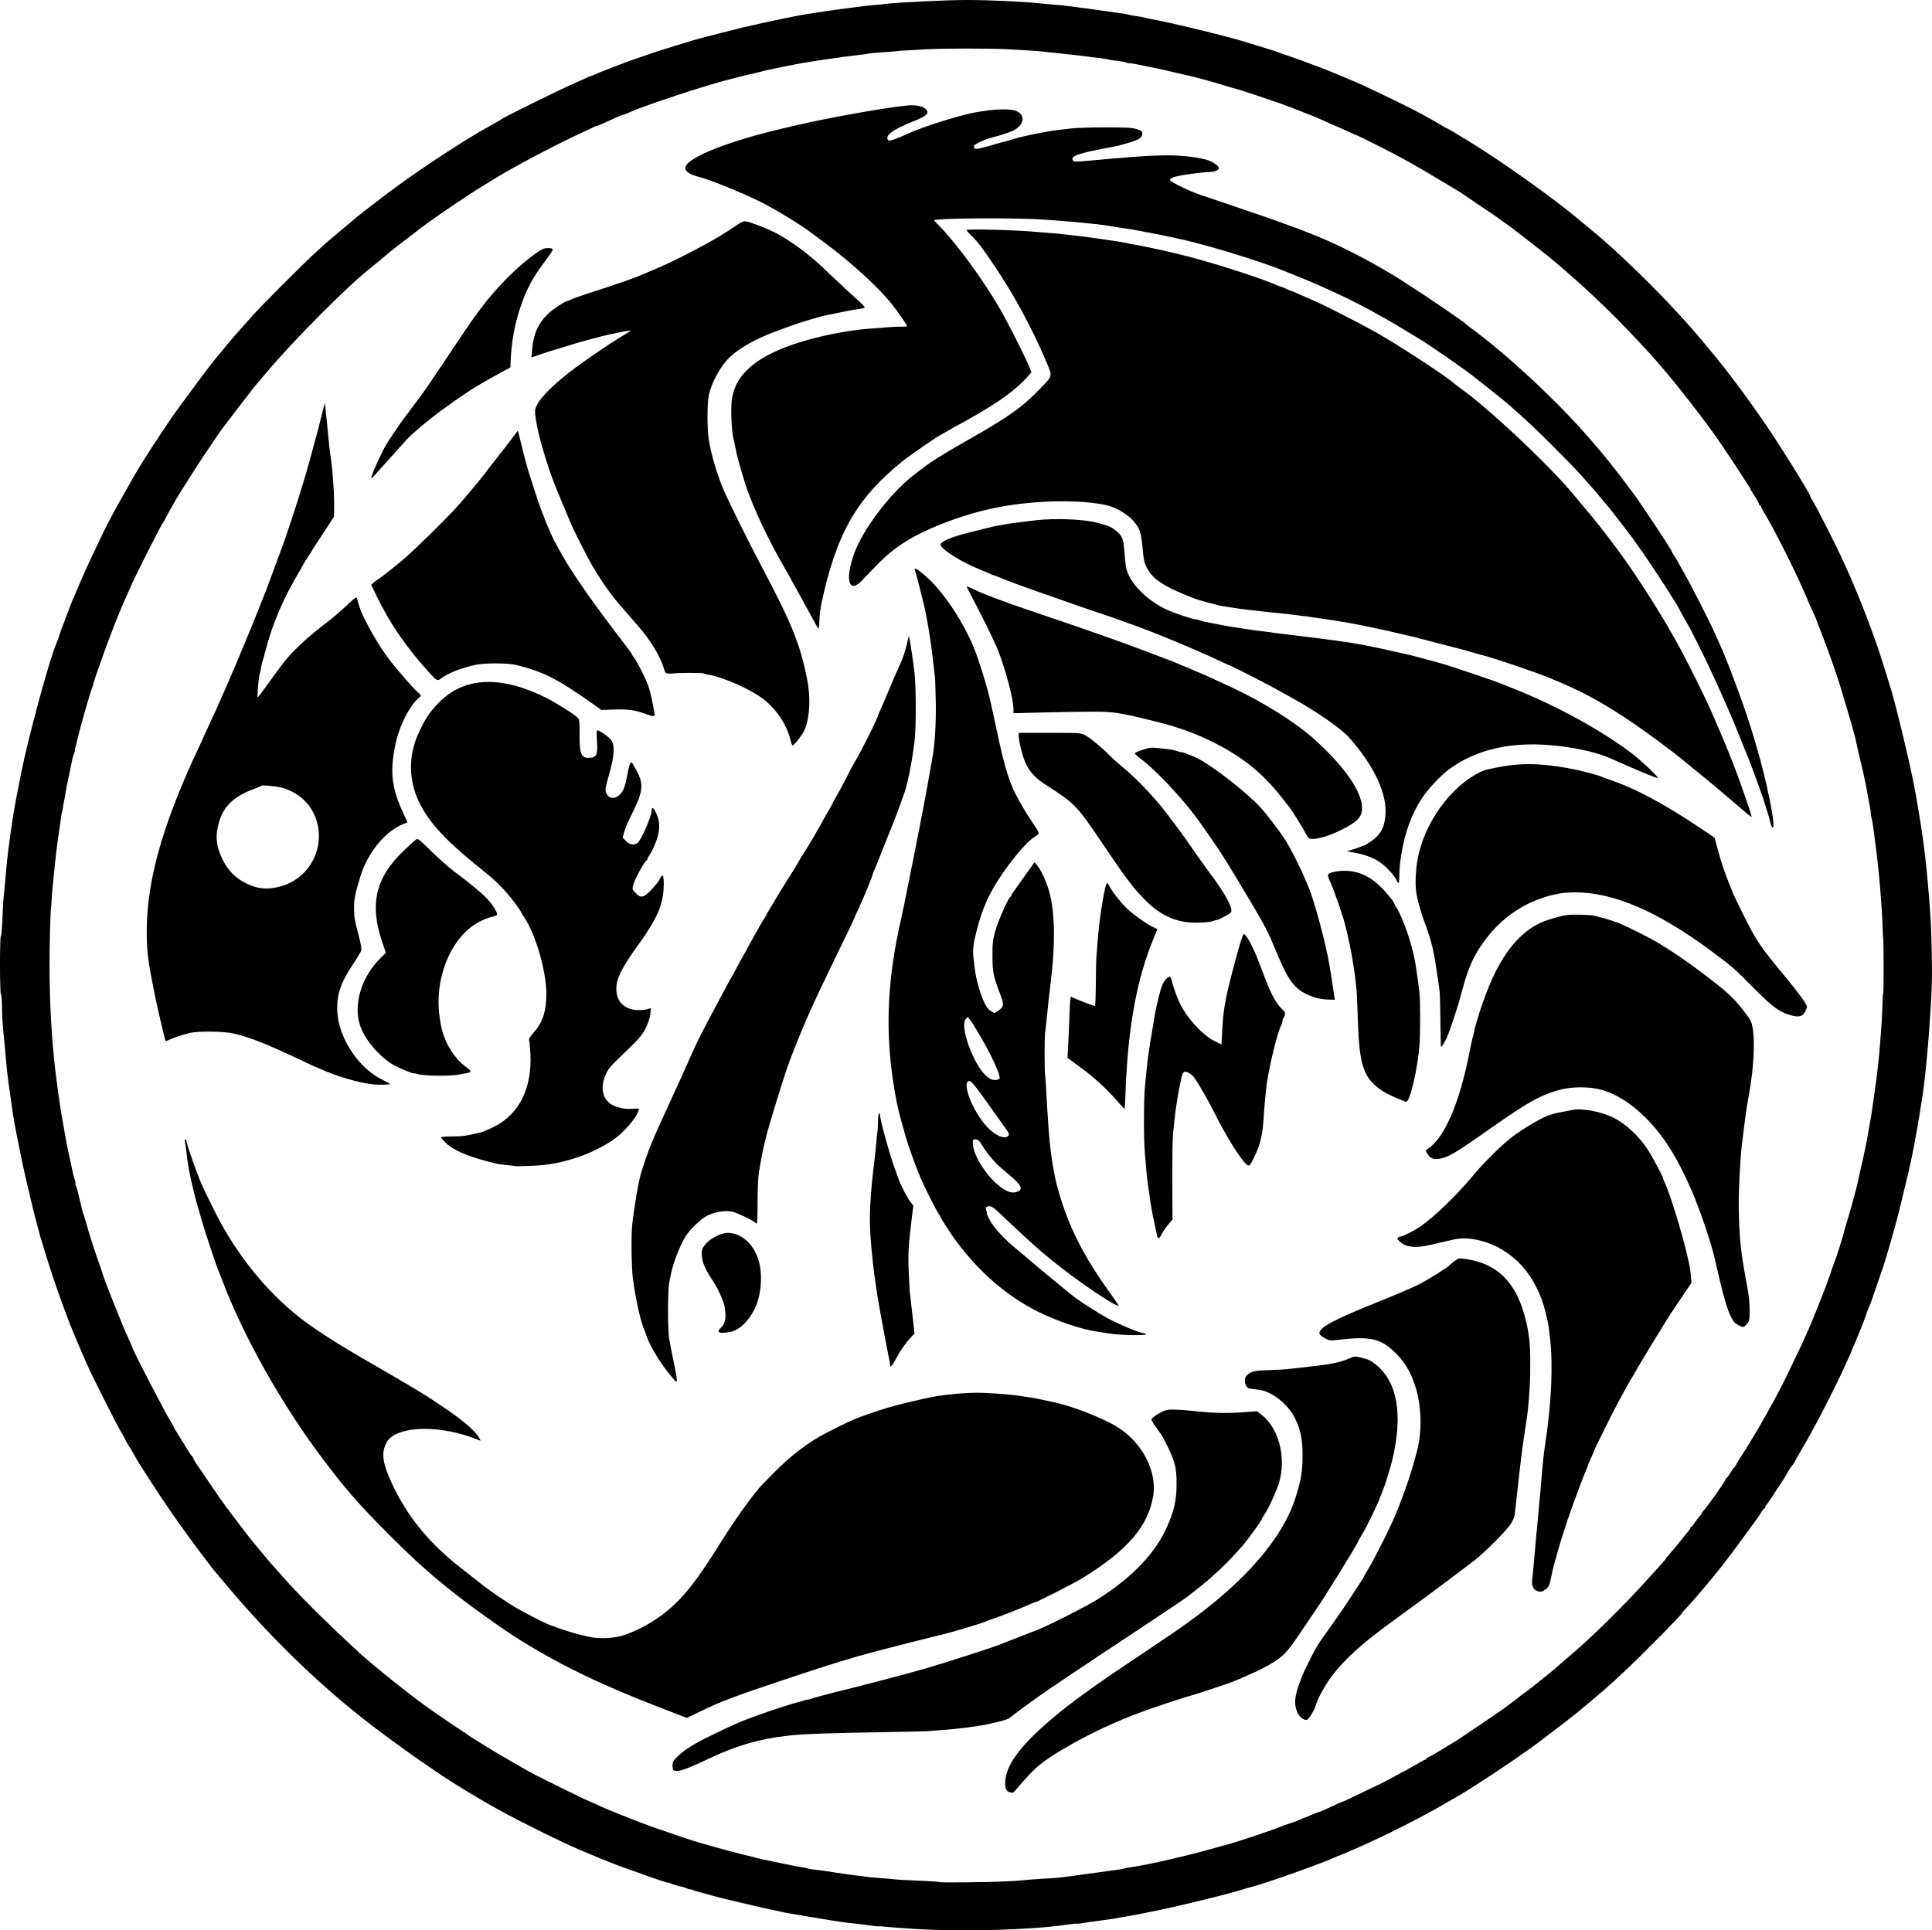 <?xml version="1.0" encoding="UTF-8" standalone="no"?>
<!-- Created with Inkscape (http://www.inkscape.org/) -->

<svg
   xmlns:dc="http://purl.org/dc/elements/1.1/"
   xmlns:cc="http://creativecommons.org/ns#"
   xmlns:rdf="http://www.w3.org/1999/02/22-rdf-syntax-ns#"
   xmlns:svg="http://www.w3.org/2000/svg"
   xmlns="http://www.w3.org/2000/svg"
   xmlns:sodipodi="http://sodipodi.sourceforge.net/DTD/sodipodi-0.dtd"
   xmlns:inkscape="http://www.inkscape.org/namespaces/inkscape"
   width="490.242mm"
   height="489.938mm"
   viewBox="0 0 490.242 489.938"
   version="1.1"
   id="svg8"
   inkscape:version="0.92.4 (5da689c313, 2019-01-14)"
   sodipodi:docname="dawnshard.svg">
  <defs
     id="defs2" />
  <sodipodi:namedview
     id="base"
     pagecolor="#ffffff"
     bordercolor="#666666"
     borderopacity="1.0"
     inkscape:pageopacity="0.0"
     inkscape:pageshadow="2"
     inkscape:zoom="0.24748738"
     inkscape:cx="1508.2129"
     inkscape:cy="549.06072"
     inkscape:document-units="mm"
     inkscape:current-layer="layer1"
     showgrid="false"
     inkscape:window-width="1920"
     inkscape:window-height="1017"
     inkscape:window-x="-8"
     inkscape:window-y="-7"
     inkscape:window-maximized="1" />
  <g
     inkscape:label="Layer 1"
     inkscape:groupmode="layer"
     id="layer1"
     transform="translate(599.512,10.418)">
    <path
       style="fill:#000000;stroke-width:0.265"
       d="m -366.945,479.188 c -2.983,-0.179 -6.317,-0.424 -7.408,-0.544 -1.091,-0.12 -2.095,-0.187 -2.23,-0.149 -0.135,0.038 -1.028,-0.052 -1.984,-0.2 -0.956,-0.148 -2.512,-0.344 -3.458,-0.436 -0.946,-0.092 -2.077,-0.217 -2.514,-0.277 -0.437,-0.06 -1.33,-0.18 -1.984,-0.267 -1.322,-0.175 -13.056,-2.133 -13.891,-2.318 -0.291,-0.065 -1.482,-0.322 -2.646,-0.572 -1.164,-0.25 -2.593,-0.557 -3.175,-0.683 -0.582,-0.126 -2.308,-0.533 -3.836,-0.905 -1.528,-0.372 -3.016,-0.718 -3.307,-0.769 -1.274,-0.222 -10.036,-2.575 -10.484,-2.815 -0.273,-0.146 -0.496,-0.208 -0.496,-0.137 0,0.07 -0.416,-0.046 -0.925,-0.258 -0.509,-0.213 -1.015,-0.389 -1.124,-0.393 -0.399,-0.012 -2.328,-0.573 -2.776,-0.806 -0.253,-0.132 -0.611,-0.24 -0.796,-0.24 -0.386,0 -3.481,-1.036 -7.873,-2.636 -1.673,-0.61 -3.34,-1.204 -3.704,-1.322 -0.364,-0.117 -0.959,-0.335 -1.323,-0.484 -0.364,-0.149 -1.316,-0.527 -2.117,-0.839 -0.8,-0.312 -1.723,-0.681 -2.051,-0.818 -1.056,-0.444 -1.727,-0.724 -5.093,-2.121 -4.213,-1.748 -15.325,-7.226 -20.597,-10.152 -3.33,-1.848 -6.908,-3.952 -10.74,-6.315 -7.002,-4.317 -19.821,-13.526 -26.739,-19.209 -11.779,-9.677 -22.681,-20.588 -33.073,-33.099 -0.873,-1.051 -1.712,-2.047 -1.864,-2.212 -0.152,-0.165 -0.946,-1.193 -1.764,-2.285 -0.818,-1.091 -1.948,-2.58 -2.511,-3.307 -1.013,-1.309 -3.657,-4.976 -6.38,-8.848 -1.258,-1.789 -4.424,-6.538 -6.008,-9.011 -2.459,-3.841 -3.06,-4.817 -3.829,-6.218 -0.479,-0.873 -1.092,-1.904 -1.363,-2.29 -0.27,-0.386 -0.492,-0.769 -0.492,-0.851 0,-0.082 -0.636,-1.254 -1.414,-2.605 -1.501,-2.609 -7.227,-13.989 -8.491,-16.877 -0.414,-0.946 -0.964,-2.196 -1.223,-2.778 -0.825,-1.858 -2.803,-6.586 -3.099,-7.408 -0.157,-0.437 -0.609,-1.627 -1.005,-2.646 -1.468,-3.781 -3.884,-10.817 -4.995,-14.552 -0.39,-1.31 -0.812,-2.679 -0.939,-3.043 -0.522,-1.497 -2.206,-7.858 -3.048,-11.509 -0.335,-1.455 -0.91,-3.896 -1.276,-5.424 -0.802,-3.347 -2.92,-13.895 -3.187,-15.875 -0.069,-0.509 -0.425,-3.014 -0.791,-5.565 -0.699,-4.865 -0.735,-5.184 -1.21,-10.707 -0.163,-1.892 -0.412,-4.478 -0.553,-5.748 -0.142,-1.27 -0.265,-3.74 -0.273,-5.49 -0.009,-1.784 -0.124,-3.182 -0.263,-3.182 -0.317,0 -0.333,-14.74 -0.016,-14.861 0.127,-0.049 0.307,-2.112 0.399,-4.586 0.092,-2.474 0.223,-4.855 0.29,-5.292 0.067,-0.437 0.247,-2.282 0.4,-4.101 0.342,-4.081 0.673,-7.158 1.068,-9.922 0.166,-1.164 0.349,-2.474 0.406,-2.91 0.418,-3.179 1.02,-6.68 1.98,-11.509 0.275,-1.382 0.559,-2.811 0.63,-3.175 1.742,-8.814 7.373,-29.505 8.894,-32.676 0.14,-0.291 0.502,-1.303 0.806,-2.249 0.304,-0.946 0.706,-2.077 0.894,-2.514 0.188,-0.437 0.73,-1.865 1.205,-3.175 0.729,-2.012 1.362,-3.543 3.173,-7.673 0.128,-0.291 0.484,-1.124 0.792,-1.852 0.965,-2.282 5.841,-12.526 6.359,-13.361 0.135,-0.218 0.412,-0.754 0.614,-1.191 0.315,-0.681 2.357,-4.338 5.908,-10.583 0.496,-0.873 1.105,-1.899 1.352,-2.279 0.247,-0.38 0.805,-1.273 1.239,-1.984 0.697,-1.141 3.091,-4.838 3.835,-5.923 0.15,-0.218 0.599,-0.893 0.999,-1.5 1.463,-2.221 2.829,-4.205 3.359,-4.879 0.299,-0.38 0.721,-0.962 0.94,-1.294 0.218,-0.332 0.644,-0.914 0.946,-1.294 0.302,-0.38 1.411,-1.881 2.466,-3.337 2.538,-3.504 5.594,-7.464 6.516,-8.444 0.149,-0.158 0.743,-0.883 1.32,-1.61 1.139,-1.435 3.821,-4.524 6.989,-8.051 2.63,-2.928 12.988,-13.298 16.139,-16.158 1.363,-1.237 2.609,-2.37 2.77,-2.519 0.288,-0.266 3.768,-3.192 7.598,-6.39 1.075,-0.898 2.729,-2.196 3.675,-2.886 0.946,-0.689 1.779,-1.324 1.852,-1.41 0.157,-0.187 4.599,-3.498 6.482,-4.833 7.681,-5.444 15.786,-10.671 21.63,-13.949 0.546,-0.306 1.439,-0.807 1.984,-1.114 0.546,-0.307 1.111,-0.651 1.257,-0.766 0.604,-0.476 15.022,-7.58 17.727,-8.734 0.291,-0.124 1.449,-0.65 2.572,-1.169 1.124,-0.519 2.112,-0.944 2.197,-0.944 0.085,0 0.654,-0.225 1.264,-0.5 0.61,-0.275 1.884,-0.795 2.83,-1.157 0.946,-0.361 2.672,-1.025 3.836,-1.475 1.164,-0.45 2.831,-1.052 3.704,-1.337 0.873,-0.285 2.48,-0.839 3.572,-1.23 1.877,-0.673 11.698,-3.702 12.832,-3.958 0.291,-0.066 2.613,-0.66 5.159,-1.32 2.547,-0.66 4.868,-1.247 5.159,-1.304 0.291,-0.057 1.541,-0.342 2.778,-0.632 2.948,-0.692 8.028,-1.769 10.848,-2.3 0.364,-0.068 0.959,-0.188 1.323,-0.267 0.364,-0.078 1.019,-0.189 1.455,-0.247 0.437,-0.058 1.568,-0.227 2.514,-0.375 0.946,-0.149 2.196,-0.342 2.778,-0.431 3.296,-0.501 11.477,-1.527 12.039,-1.511 0.218,0.006 1.29,-0.102 2.381,-0.242 3.233,-0.413 15.629,-1.023 20.902,-1.029 5.469,-0.006 13.971,0.381 18.389,0.837 1.601,0.165 3.446,0.333 4.101,0.373 1.736,0.106 5.476,0.573 11.774,1.47 3.056,0.435 5.794,0.825 6.085,0.866 0.291,0.041 0.767,0.15 1.058,0.241 0.291,0.091 1.056,0.231 1.701,0.309 0.644,0.079 1.597,0.254 2.117,0.39 0.52,0.135 1.719,0.386 2.665,0.557 2.78,0.502 12.031,2.676 16.933,3.98 1.673,0.445 3.221,0.847 3.44,0.894 0.218,0.046 1.171,0.326 2.117,0.622 0.946,0.295 3.149,0.971 4.895,1.501 1.746,0.53 3.413,1.066 3.704,1.192 0.291,0.125 1.303,0.484 2.249,0.797 1.556,0.515 4.173,1.463 8.202,2.969 2.048,0.766 9.395,3.822 10.98,4.568 7.882,3.708 12.769,6.104 15.081,7.393 0.582,0.325 1.773,0.986 2.646,1.471 0.873,0.484 2.032,1.158 2.574,1.498 0.543,0.339 1.051,0.617 1.129,0.617 0.165,0 3.058,1.727 7.012,4.188 8.044,5.005 20.136,13.654 26.236,18.767 0.824,0.69 2.431,2.022 3.572,2.96 8.535,7.016 20.921,19.434 28.252,28.325 1.26,1.528 2.771,3.347 3.358,4.043 1.849,2.191 6.991,8.994 9.048,11.969 0.703,1.016 1.707,2.443 2.233,3.17 3.157,4.371 12.495,19.26 12.498,19.925 0,0.101 0.427,0.889 0.947,1.752 0.983,1.631 5.97,11.463 6.988,13.776 0.32,0.728 0.974,2.156 1.454,3.175 0.908,1.93 3.583,8.366 4.617,11.112 0.329,0.873 0.696,1.826 0.815,2.117 0.12,0.291 0.535,1.422 0.923,2.514 0.388,1.091 0.924,2.58 1.192,3.307 0.268,0.728 1.041,3.109 1.719,5.292 0.677,2.183 1.33,4.266 1.45,4.63 1.486,4.494 5.59,21.616 6.626,27.649 0.125,0.728 0.524,3.049 0.886,5.159 1.008,5.87 1.709,11.383 2.27,17.859 0.695,8.032 0.85,10.807 0.986,17.727 0.136,6.924 0.046,9.479 -0.715,20.241 -0.305,4.313 -1.077,12.121 -1.439,14.553 -0.669,4.499 -1.276,8.251 -1.713,10.582 -0.286,1.528 -0.708,3.79 -0.938,5.027 -0.23,1.237 -0.719,3.499 -1.086,5.027 -0.368,1.528 -0.895,3.731 -1.171,4.895 -1.445,6.084 -2.132,8.707 -3.608,13.758 -1.286,4.404 -1.695,5.737 -1.949,6.35 -0.12,0.291 -0.78,2.194 -1.465,4.229 -1.243,3.69 -1.462,4.288 -2.142,5.865 -0.198,0.459 -0.36,0.91 -0.36,1.004 0,0.228 -2.533,6.6 -3.187,8.015 -0.285,0.617 -0.518,1.18 -0.518,1.251 0,0.071 -0.403,0.995 -0.895,2.053 -0.492,1.058 -1.158,2.519 -1.479,3.247 -0.777,1.76 -5.579,11.325 -6.442,12.832 -0.375,0.655 -1.026,1.845 -1.446,2.646 -0.42,0.8 -1.557,2.81 -2.527,4.466 -0.97,1.656 -1.763,3.077 -1.763,3.158 0,0.081 -0.226,0.393 -0.501,0.693 -0.276,0.3 -0.726,0.963 -1.001,1.472 -0.275,0.509 -0.837,1.452 -1.25,2.095 -2.792,4.349 -4.25,6.516 -4.439,6.592 -0.12,0.049 -0.218,0.257 -0.218,0.463 0,0.206 -0.097,0.375 -0.216,0.375 -0.119,0 -0.483,0.446 -0.81,0.992 -0.678,1.133 -0.694,1.155 -4.866,6.828 -4.56,6.201 -5.153,6.96 -9.587,12.268 -2.069,2.476 -3.495,4.094 -4.961,5.628 -0.4,0.418 -0.728,0.82 -0.728,0.893 0,0.326 -8.99,9.462 -13.911,14.137 -4.145,3.938 -6.861,6.314 -12.812,11.208 -1.799,1.479 -9.975,7.721 -11.774,8.988 -3.923,2.763 -5.623,3.928 -8.916,6.11 -4.36,2.889 -8.734,5.659 -10.001,6.335 -0.509,0.272 -1.641,0.913 -2.514,1.425 -6.166,3.617 -14.75,7.966 -22.278,11.287 -2.503,1.104 -4.617,2.007 -4.699,2.007 -0.082,0 -0.653,0.23 -1.27,0.511 -2.98,1.357 -12.655,4.857 -18.716,6.77 -1.237,0.391 -2.477,0.754 -2.755,0.809 -0.279,0.054 -1.053,0.275 -1.72,0.49 -4.01,1.293 -18.166,4.718 -24.23,5.863 -0.292,0.055 -0.888,0.18 -1.325,0.277 -0.437,0.097 -1.032,0.211 -1.323,0.254 -0.291,0.043 -1.482,0.254 -2.646,0.47 -3.338,0.618 -3.523,0.648 -6.958,1.091 -1.79,0.231 -3.78,0.518 -4.423,0.638 -0.643,0.12 -1.215,0.173 -1.27,0.117 -0.056,-0.056 -1.28,0.071 -2.72,0.282 -8.962,1.312 -25.971,1.794 -37.941,1.076 z m 23.019,-12.105 c 1.819,-0.091 3.843,-0.233 4.498,-0.316 0.655,-0.083 2.322,-0.218 3.704,-0.301 1.382,-0.083 3.049,-0.183 3.704,-0.222 1.179,-0.071 2.832,-0.278 8.731,-1.095 3.341,-0.462 5.911,-0.815 7.541,-1.036 0.582,-0.079 1.254,-0.205 1.494,-0.28 0.24,-0.075 0.775,-0.186 1.191,-0.248 0.903,-0.133 3.716,-0.618 4.459,-0.769 2.227,-0.452 4.833,-1.027 6.66,-1.47 1.189,-0.288 2.44,-0.585 2.778,-0.66 0.339,-0.075 1.33,-0.321 2.203,-0.548 0.873,-0.227 1.766,-0.456 1.984,-0.51 0.707,-0.175 4.337,-1.169 5.391,-1.478 0.564,-0.165 1.219,-0.347 1.455,-0.404 1.969,-0.477 11.523,-3.668 13.395,-4.474 0.437,-0.188 1.627,-0.61 2.646,-0.938 1.019,-0.328 2.09,-0.725 2.381,-0.882 0.291,-0.157 0.589,-0.3 0.661,-0.318 0.27,-0.066 1.232,-0.45 2.679,-1.069 0.819,-0.35 1.594,-0.637 1.724,-0.637 0.129,0 0.948,-0.344 1.819,-0.765 2.24,-1.081 4.04,-1.881 4.235,-1.881 0.092,0 2.033,-0.915 4.314,-2.034 2.281,-1.119 4.207,-2.043 4.28,-2.055 0.315,-0.049 8.241,-4.298 9.97,-5.345 1.045,-0.633 2.027,-1.15 2.183,-1.15 0.156,0 0.283,-0.119 0.283,-0.265 0,-0.146 0.132,-0.265 0.294,-0.265 0.162,0 1.263,-0.599 2.447,-1.33 2.277,-1.407 2.451,-1.513 4.535,-2.757 0.728,-0.435 1.382,-0.854 1.455,-0.931 0.073,-0.077 2.253,-1.55 4.845,-3.273 2.592,-1.723 5.509,-3.728 6.482,-4.457 0.973,-0.729 2.116,-1.582 2.539,-1.895 0.423,-0.313 0.899,-0.693 1.058,-0.843 0.159,-0.15 0.706,-0.563 1.215,-0.917 0.509,-0.354 1.062,-0.767 1.227,-0.917 0.166,-0.15 0.632,-0.511 1.036,-0.802 0.404,-0.291 0.864,-0.656 1.022,-0.812 0.158,-0.155 0.882,-0.736 1.61,-1.289 0.728,-0.554 1.955,-1.558 2.728,-2.231 0.773,-0.673 1.719,-1.498 2.102,-1.832 0.383,-0.334 1.219,-1.048 1.856,-1.587 5.541,-4.683 13.742,-12.763 19.771,-19.48 1.164,-1.297 2.682,-2.975 3.373,-3.728 0.691,-0.754 1.257,-1.441 1.257,-1.528 0,-0.087 0.422,-0.611 0.939,-1.165 0.516,-0.554 1.677,-1.949 2.58,-3.099 0.903,-1.151 1.849,-2.312 2.104,-2.58 0.255,-0.268 0.463,-0.606 0.463,-0.752 0,-0.146 0.093,-0.265 0.208,-0.265 0.114,0 0.403,-0.331 0.642,-0.736 0.239,-0.405 0.799,-1.149 1.243,-1.654 0.445,-0.505 0.811,-0.999 0.813,-1.097 0.003,-0.099 0.153,-0.337 0.335,-0.53 1.127,-1.194 5.755,-7.751 5.755,-8.153 0,-0.146 0.089,-0.268 0.198,-0.271 0.109,-0.003 0.55,-0.598 0.981,-1.323 0.43,-0.725 0.85,-1.318 0.932,-1.318 0.082,0 0.379,-0.446 0.66,-0.992 0.281,-0.546 0.653,-1.171 0.827,-1.389 0.415,-0.521 4.53,-7.237 5.27,-8.602 0.317,-0.584 1.151,-2.072 1.855,-3.307 1.239,-2.174 2.279,-4.109 3.836,-7.14 0.627,-1.22 2.325,-4.749 4.776,-9.922 0.914,-1.929 2.918,-6.588 3.586,-8.334 0.361,-0.946 1.117,-2.851 1.68,-4.233 0.563,-1.382 1.399,-3.645 1.859,-5.027 0.46,-1.382 0.939,-2.752 1.065,-3.043 0.538,-1.243 2.441,-7.31 2.779,-8.863 0.048,-0.219 0.281,-0.993 0.518,-1.721 0.237,-0.728 0.719,-2.394 1.071,-3.704 0.351,-1.31 0.822,-3.036 1.047,-3.836 0.224,-0.8 0.472,-1.812 0.55,-2.249 0.078,-0.437 0.428,-1.984 0.776,-3.44 0.704,-2.94 1.923,-8.974 2.111,-10.451 0.028,-0.218 0.128,-0.754 0.224,-1.191 0.095,-0.437 0.233,-1.21 0.306,-1.72 0.073,-0.509 0.257,-1.759 0.41,-2.778 1.173,-7.836 1.739,-13.066 2.248,-20.77 0.111,-1.673 0.219,-4.057 0.241,-5.296 0.022,-1.239 0.105,-2.37 0.186,-2.514 0.139,-0.247 0.111,-14.019 -0.028,-14.019 -0.036,0 -0.093,-1.131 -0.127,-2.514 -0.033,-1.382 -0.154,-3.704 -0.268,-5.159 -0.114,-1.455 -0.245,-3.241 -0.292,-3.969 -0.196,-3.044 -0.931,-9.866 -1.455,-13.494 -0.168,-1.164 -0.354,-2.586 -0.414,-3.16 -0.059,-0.574 -0.228,-1.489 -0.375,-2.034 -0.147,-0.545 -0.242,-1.087 -0.211,-1.206 0.03,-0.118 -0.048,-0.751 -0.175,-1.406 -0.126,-0.655 -0.244,-1.31 -0.261,-1.455 -0.017,-0.146 -0.122,-0.681 -0.233,-1.191 -0.111,-0.509 -0.24,-1.224 -0.288,-1.587 -0.127,-0.98 -0.9,-4.598 -1.498,-7.011 -0.44,-1.776 -0.956,-4.044 -1.431,-6.29 -0.19,-0.9 -1.522,-5.635 -2.25,-7.998 -0.403,-1.31 -0.938,-3.096 -1.188,-3.969 -0.998,-3.483 -3.363,-10.244 -5.251,-15.006 -0.676,-1.705 -1.229,-3.166 -1.229,-3.247 0,-0.081 -0.476,-1.168 -1.058,-2.417 -0.582,-1.248 -1.058,-2.314 -1.058,-2.369 0,-0.055 -0.787,-1.856 -1.748,-4.003 -2.507,-5.597 -7.278,-14.951 -9.388,-18.405 -0.423,-0.693 -0.77,-1.378 -0.77,-1.521 0,-0.143 -0.119,-0.261 -0.265,-0.261 -0.146,0 -0.265,-0.155 -0.265,-0.344 0,-0.189 -0.476,-1.077 -1.058,-1.973 -0.582,-0.896 -1.058,-1.698 -1.058,-1.783 0,-0.085 -0.225,-0.477 -0.5,-0.871 -0.275,-0.394 -0.947,-1.431 -1.495,-2.304 -1.034,-1.649 -2.337,-3.625 -4.195,-6.364 -0.598,-0.881 -1.206,-1.787 -1.351,-2.013 -0.712,-1.109 -3.58,-5.092 -4.445,-6.175 -0.116,-0.146 -0.712,-0.931 -1.323,-1.745 -1.837,-2.446 -6.182,-7.935 -7.662,-9.68 -0.763,-0.899 -2.027,-2.387 -2.81,-3.307 -1.55,-1.822 -6.374,-6.963 -10.351,-11.029 -3.03,-3.099 -9.59,-9.212 -12.815,-11.943 -1.289,-1.091 -2.832,-2.407 -3.429,-2.925 -0.597,-0.517 -2.157,-1.765 -3.467,-2.774 -1.31,-1.008 -3.29,-2.55 -4.4,-3.425 -1.11,-0.876 -2.301,-1.791 -2.646,-2.035 -0.345,-0.244 -1.342,-0.96 -2.215,-1.592 -1.794,-1.298 -1.878,-1.356 -5.689,-3.903 -1.528,-1.021 -3.209,-2.168 -3.735,-2.548 -0.526,-0.38 -1.208,-0.829 -1.515,-0.998 -0.307,-0.169 -2.556,-1.515 -4.996,-2.991 -4.005,-2.423 -6.571,-3.891 -10.92,-6.25 -1.982,-1.075 -9.728,-4.956 -9.891,-4.956 -0.072,0 -1.18,-0.488 -2.462,-1.085 -1.282,-0.597 -2.926,-1.321 -3.654,-1.609 -0.728,-0.288 -1.74,-0.741 -2.249,-1.007 -0.836,-0.436 -4.024,-1.728 -8.731,-3.538 -0.946,-0.364 -2.613,-0.962 -3.704,-1.33 -1.091,-0.368 -3.175,-1.077 -4.63,-1.576 -2.632,-0.903 -4.571,-1.511 -6.085,-1.908 -0.981,-0.257 -0.78,-0.197 -2.514,-0.75 -2.162,-0.69 -7.783,-2.213 -8.996,-2.438 -0.364,-0.067 -2.09,-0.468 -3.836,-0.889 -2.756,-0.666 -4.776,-1.096 -9.525,-2.028 -0.582,-0.114 -1.232,-0.192 -1.444,-0.173 -0.212,0.019 -0.58,-0.07 -0.818,-0.197 -0.238,-0.127 -1.136,-0.303 -1.995,-0.39 -0.86,-0.087 -1.742,-0.208 -1.96,-0.268 -0.819,-0.225 -2.155,-0.408 -8.731,-1.197 -1.091,-0.131 -3.235,-0.364 -4.763,-0.519 -1.528,-0.154 -3.254,-0.34 -3.836,-0.413 -1.057,-0.132 -2.637,-0.233 -8.864,-0.571 -4.571,-0.248 -16.563,-0.231 -21.034,0.029 -2.037,0.118 -4.359,0.252 -5.159,0.296 -0.8,0.044 -1.455,0.097 -1.455,0.118 0,0.021 -0.595,0.076 -1.323,0.124 -3.647,0.238 -6.369,0.48 -6.532,0.581 -0.1,0.062 -1.291,0.224 -2.646,0.361 -2.359,0.239 -12.184,1.659 -13.841,2 -0.437,0.09 -1.091,0.205 -1.455,0.256 -0.364,0.051 -0.661,0.116 -0.661,0.145 0,0.029 -0.238,0.08 -0.529,0.115 -0.929,0.11 -7.377,1.477 -8.229,1.744 -0.755,0.237 -1.114,0.321 -2.618,0.614 -0.291,0.057 -1.303,0.306 -2.249,0.553 -0.946,0.248 -1.898,0.493 -2.117,0.546 -5.959,1.438 -21.765,6.619 -25.871,8.479 -0.768,0.348 -1.509,0.633 -1.647,0.633 -0.259,0 -1.074,0.349 -4.577,1.961 -1.135,0.522 -2.179,0.95 -2.319,0.95 -0.14,0 -0.461,0.117 -0.714,0.26 -0.253,0.143 -1.531,0.75 -2.841,1.35 -6.368,2.916 -17.108,8.567 -21.881,11.513 -0.684,0.422 -2.113,1.291 -3.175,1.931 -4.305,2.593 -15.019,9.94 -17.22,11.81 -0.177,0.15 -1.571,1.222 -3.098,2.381 -1.527,1.16 -3.075,2.363 -3.44,2.674 -1.847,1.574 -4.133,3.475 -4.888,4.065 -5.859,4.575 -19.597,18.388 -26.709,26.855 -0.978,1.164 -2.085,2.474 -2.46,2.91 -0.375,0.437 -1.17,1.449 -1.767,2.249 -0.597,0.8 -1.151,1.515 -1.231,1.587 -0.115,0.104 -3.654,4.736 -4.549,5.953 -0.107,0.146 -0.473,0.622 -0.814,1.058 -0.341,0.437 -1.415,1.984 -2.387,3.44 -0.972,1.455 -2.098,3.122 -2.5,3.704 -0.403,0.582 -1.79,2.725 -3.083,4.763 -1.293,2.037 -2.617,4.121 -2.943,4.63 -0.72,1.126 -3.822,6.638 -3.822,6.791 0,0.06 -0.127,0.254 -0.281,0.43 -0.504,0.572 -7.587,14.599 -8.444,16.724 -0.117,0.291 -0.514,1.184 -0.881,1.984 -0.779,1.697 -3.143,7.353 -3.208,7.673 -0.015,0.073 -0.401,1.085 -0.859,2.249 -0.458,1.164 -1.128,2.95 -1.489,3.969 -0.361,1.019 -1.147,3.221 -1.746,4.895 -0.599,1.673 -1.13,3.281 -1.179,3.572 -0.049,0.291 -0.167,0.708 -0.261,0.926 -0.56,1.294 -3.347,11.072 -3.921,13.758 -0.14,0.655 -0.325,1.369 -0.412,1.587 -0.086,0.218 -0.132,0.505 -0.101,0.638 0.031,0.133 -0.071,0.549 -0.226,0.926 -0.155,0.377 -0.332,0.923 -0.393,1.214 -0.061,0.291 -0.369,1.779 -0.686,3.307 -0.317,1.528 -0.688,3.314 -0.825,3.969 -0.137,0.655 -0.305,1.607 -0.374,2.117 -0.069,0.509 -0.18,1.105 -0.247,1.323 -0.068,0.218 -0.188,0.92 -0.267,1.559 -0.08,0.639 -0.197,1.247 -0.261,1.351 -0.064,0.104 -0.178,0.712 -0.254,1.351 -0.135,1.148 -0.332,2.536 -0.575,4.062 -0.343,2.157 -0.9,6.832 -1.276,10.727 -0.063,0.655 -0.202,2.084 -0.308,3.175 -0.106,1.091 -0.22,2.639 -0.254,3.44 -0.034,0.8 -0.077,1.455 -0.097,1.455 -0.161,0 -0.411,9.017 -0.408,14.684 0.006,10.898 0.698,21.632 1.969,30.559 0.145,1.019 0.325,2.328 0.4,2.91 0.193,1.503 0.675,4.554 0.941,5.953 0.125,0.655 0.294,1.607 0.376,2.117 0.082,0.509 0.193,1.164 0.246,1.455 0.053,0.291 0.172,0.946 0.265,1.455 0.092,0.509 0.231,1.224 0.308,1.587 0.077,0.364 0.253,1.197 0.39,1.852 0.883,4.194 1.312,6.038 1.547,6.654 0.148,0.385 0.207,0.762 0.131,0.837 -0.075,0.075 -0.014,0.367 0.137,0.648 0.15,0.281 0.326,0.797 0.39,1.147 0.064,0.35 0.261,1.172 0.437,1.826 0.177,0.654 0.357,1.369 0.401,1.587 0.237,1.183 0.458,2.043 0.646,2.515 0.116,0.291 0.413,1.244 0.661,2.117 0.982,3.469 1.858,6.235 2.974,9.393 0.643,1.819 1.211,3.486 1.262,3.704 0.145,0.616 1.137,3.264 2.529,6.747 2.334,5.842 3.201,7.924 4.115,9.879 0.499,1.068 0.907,1.997 0.907,2.065 0,0.566 8.237,16.439 9.966,19.205 0.339,0.543 0.617,1.058 0.617,1.146 0,0.087 0.399,0.774 0.886,1.527 0.488,0.752 1.454,2.32 2.147,3.484 0.693,1.164 1.366,2.156 1.495,2.205 0.129,0.049 0.234,0.2 0.234,0.336 0,0.223 1.252,2.291 1.585,2.618 0.074,0.073 1.325,1.916 2.781,4.097 1.455,2.18 3.42,4.988 4.366,6.239 0.946,1.251 2.605,3.444 3.687,4.874 1.082,1.43 2.392,3.101 2.91,3.714 0.519,0.613 1.657,1.987 2.53,3.054 0.873,1.067 1.885,2.254 2.249,2.639 0.364,0.385 1.376,1.52 2.249,2.523 4.517,5.189 11.103,11.748 20.108,20.029 3.3,3.034 12.512,10.399 17.119,13.686 2.642,1.885 9.219,6.35 9.354,6.35 0.077,0 0.379,0.223 0.671,0.495 0.435,0.405 8.755,5.498 10.685,6.541 0.294,0.159 1.666,0.946 3.049,1.748 1.382,0.803 2.99,1.697 3.572,1.987 0.582,0.29 3.559,1.775 6.615,3.3 3.056,1.525 6.39,3.113 7.408,3.528 1.019,0.416 1.971,0.842 2.117,0.947 0.497,0.36 10.311,4.276 13.626,5.436 6.545,2.292 9.695,3.343 11.906,3.975 1.237,0.353 2.844,0.816 3.572,1.027 1.465,0.426 4.35,1.212 4.763,1.298 0.146,0.03 0.741,0.189 1.323,0.352 0.582,0.163 1.356,0.352 1.72,0.42 0.364,0.068 1.376,0.317 2.249,0.553 1.797,0.487 2.144,0.564 7.805,1.723 2.256,0.462 4.484,0.881 4.953,0.932 0.468,0.051 0.956,0.157 1.083,0.235 0.127,0.079 0.816,0.2 1.53,0.27 0.714,0.07 3.381,0.446 5.928,0.837 2.547,0.391 4.809,0.706 5.027,0.7 0.218,-0.006 1.066,0.101 1.883,0.237 0.818,0.136 2.425,0.304 3.572,0.373 1.147,0.069 2.681,0.195 3.408,0.279 1.523,0.178 4.226,0.331 8.691,0.493 1.724,0.063 3.206,0.185 3.293,0.272 0.185,0.185 12.431,0.047 17.252,-0.194 z m 0.661,-22.603 c -0.829,-0.194 -1.191,-0.869 -1.191,-2.219 0,-5.038 4.534,-10.704 15.61,-19.509 0.509,-0.405 1.976,-1.504 3.259,-2.443 3.18,-2.326 3.575,-2.608 5.362,-3.823 0.856,-0.582 1.737,-1.201 1.958,-1.376 0.221,-0.175 3.319,-2.265 6.884,-4.646 7.506,-5.012 10.724,-7.207 13.494,-9.207 14.489,-10.463 23.842,-21.329 27.085,-31.47 1.436,-4.488 1.817,-6.807 1.813,-11.006 -0.004,-3.933 -0.529,-6.401 -1.99,-9.367 -1.631,-3.312 -5.649,-6.561 -8.662,-7.004 -0.649,-0.096 -1.419,-0.217 -1.71,-0.269 -0.291,-0.052 -0.729,-0.104 -0.973,-0.115 -1.176,-0.054 -1.778,-2.39 -0.854,-3.315 1.069,-1.069 2.02,-1.301 5.663,-1.384 1.965,-0.045 4.465,-0.197 5.556,-0.339 1.091,-0.142 3.235,-0.388 4.763,-0.547 5.195,-0.542 7.922,-1.108 10.134,-2.103 1.114,-0.501 1.424,-0.535 2.514,-0.28 2.181,0.51 2.822,0.793 4.087,1.805 5.527,4.419 6.978,12.6 4.278,24.135 -0.403,1.721 -1.791,6.28 -2.215,7.276 -0.124,0.291 -0.494,1.244 -0.822,2.117 -0.903,2.403 -3.197,7.155 -4.576,9.481 -0.676,1.14 -1.229,2.125 -1.229,2.189 0,0.363 -7.678,12.811 -10.182,16.508 -1.626,2.401 -3.884,5.735 -5.018,7.408 -3.097,4.572 -4.155,5.525 -9.006,8.105 -1.929,1.026 -7.993,3.643 -9.132,3.941 -0.218,0.057 -1.409,0.453 -2.646,0.881 -2.285,0.789 -5.736,1.902 -6.218,2.004 -0.844,0.18 -8.003,2.531 -11.449,3.76 -7.306,2.607 -14.579,6.003 -20.962,9.787 -5.076,3.009 -7.107,4.634 -10.046,8.037 -2.351,2.722 -2.766,3.167 -2.918,3.137 -0.073,-0.014 -0.37,-0.082 -0.661,-0.15 z m -85.262,-5.546 c -0.19,-0.077 -0.331,-0.6 -0.331,-1.229 0,-0.995 0.146,-1.234 1.59,-2.608 1.577,-1.501 4.262,-3.147 8.332,-5.108 4.416,-2.128 7.188,-3.391 8.467,-3.857 0.728,-0.265 2.335,-0.857 3.572,-1.316 3.087,-1.144 8.97,-3.034 10.245,-3.292 0.259,-0.052 0.798,-0.222 1.198,-0.377 0.4,-0.155 0.728,-0.228 0.728,-0.162 0,0.066 0.327,-0.006 0.728,-0.16 0.593,-0.228 6.777,-1.881 8.268,-2.21 0.795,-0.176 7.064,-1.779 8.996,-2.301 1.091,-0.295 2.163,-0.574 2.381,-0.62 0.411,-0.087 7.629,-2.041 9.26,-2.507 4.866,-1.389 18.413,-5.765 19.711,-6.367 0.291,-0.135 2.077,-0.835 3.969,-1.555 1.892,-0.72 4.392,-1.699 5.556,-2.175 3.136,-1.282 12.368,-5.999 14.949,-7.637 8.796,-5.584 14.674,-11.775 17.623,-18.561 1.759,-4.049 2.322,-6.627 2.328,-10.676 0.007,-4.509 -0.404,-5.918 -3.421,-11.742 -0.255,-0.492 -1.049,-1.668 -1.765,-2.614 -0.716,-0.946 -1.243,-1.872 -1.172,-2.058 0.194,-0.505 2.271,-1.852 3.448,-2.236 1.105,-0.36 3.07,-0.295 8.756,0.292 3.862,0.399 7.469,0.441 11.511,0.135 l 3.045,-0.23 1.342,1.06 c 4.703,3.718 6.389,12.287 3.682,18.715 -1.529,3.63 -2.249,5.116 -3.101,6.398 -0.405,0.608 -0.735,1.175 -0.735,1.259 0,0.305 -3.334,4.928 -4.763,6.603 -3.281,3.849 -7.686,8.066 -11.495,11.007 -0.848,0.655 -1.913,1.495 -2.366,1.868 -0.453,0.372 -4.336,3.004 -8.629,5.848 -22.728,15.056 -26.919,17.871 -31.221,20.972 -1.819,1.311 -3.911,2.872 -4.648,3.47 -1.341,1.086 -1.406,1.109 -6.332,2.235 -2.177,0.498 -8.229,1.274 -11.537,1.48 -1.367,0.085 -2.843,0.202 -3.279,0.259 -0.437,0.058 -4.604,0.165 -9.26,0.239 -16.643,0.264 -22.741,0.482 -26.855,0.957 -7.172,0.828 -12.717,2.441 -19.704,5.728 -6.307,2.968 -7.949,3.524 -9.069,3.072 z m 159.61,-13.108 c -1.151,-0.657 -1.933,-2.337 -1.964,-4.216 -0.032,-1.962 1.175,-5.629 3.167,-9.621 2.321,-4.65 2.313,-4.638 5.891,-9.62 1.635,-2.276 3.966,-5.686 5.181,-7.578 1.215,-1.892 2.433,-3.762 2.706,-4.156 0.273,-0.394 0.497,-0.784 0.497,-0.865 0,-0.082 0.319,-0.652 0.71,-1.267 1.368,-2.158 4.774,-8.77 6.64,-12.893 1.688,-3.729 4.174,-10.577 5.202,-14.329 0.213,-0.777 0.573,-2.068 0.799,-2.869 1.527,-5.397 1.347,-12.221 -0.461,-17.48 -1.192,-3.469 -2.608,-5.761 -5,-8.098 -3.584,-3.5 -6.279,-4.122 -14.026,-3.235 -2.478,0.284 -2.603,0.272 -3.68,-0.33 -1.717,-0.959 -1.846,-1.361 -0.791,-2.45 1.225,-1.264 5.515,-3.315 14.363,-6.867 4.12,-1.654 8.62,-3.574 10,-4.268 2.434,-1.224 7.538,-4.408 8.074,-5.038 0.146,-0.171 0.711,-0.64 1.258,-1.044 0.982,-0.725 1.016,-0.73 2.977,-0.438 7.578,1.127 12.272,5.631 14.649,14.056 0.431,1.528 0.867,3.433 0.969,4.233 0.102,0.8 0.222,1.653 0.266,1.894 0.312,1.682 0.388,8.486 0.137,12.261 -0.359,5.384 -0.443,6.18 -1.11,10.451 -0.776,4.965 -1.207,8.444 -2.36,19.05 -0.135,1.237 -0.295,2.626 -0.357,3.087 -0.062,0.461 -0.522,1.473 -1.023,2.249 -1.06,1.643 -6.692,7.286 -9.188,9.205 -2.933,2.255 -10.941,8.26 -13.401,10.049 -2.328,1.694 -4.477,3.26 -7.766,5.663 -7.496,5.475 -11.803,9.393 -15.057,13.695 -1.507,1.992 -3.397,5.366 -3.881,6.93 -0.625,2.015 -1.975,4.165 -2.605,4.147 -0.157,-0.004 -0.523,-0.144 -0.814,-0.31 z m -156.766,-0.398 c -1.032,-0.379 -11.308,-4.378 -11.774,-4.582 -0.291,-0.127 -1.72,-0.725 -3.175,-1.329 -13.065,-5.42 -23.864,-11.257 -33.602,-18.163 -4.334,-3.073 -5.736,-4.102 -8.582,-6.298 -6.697,-5.168 -11.132,-9.111 -18.146,-16.13 -7.361,-7.367 -10.91,-11.434 -16.747,-19.192 -10.416,-13.844 -20.07,-31.041 -25.474,-45.376 -0.439,-1.164 -0.89,-2.295 -1.003,-2.514 -0.253,-0.49 -3.475,-10.151 -3.75,-11.245 -0.11,-0.437 -0.631,-2.223 -1.159,-3.969 -1.245,-4.123 -2.538,-9.866 -2.889,-12.832 -0.306,-2.593 -0.479,-3.893 -0.589,-4.432 -0.067,-0.327 -10e-6,-0.595 0.148,-0.595 0.148,0 0.246,0.089 0.218,0.198 -0.117,0.448 1.459,5.118 3.503,10.382 0.532,1.371 3.644,7.724 5.055,10.322 5.514,10.148 13.141,19.115 21.593,25.386 2.661,1.975 7.178,4.925 10.912,7.129 1.528,0.902 2.957,1.748 3.175,1.88 0.218,0.132 2.957,1.718 6.085,3.524 4.962,2.864 10.135,5.954 11.377,6.796 0.218,0.148 1.395,0.93 2.616,1.738 5.417,3.586 8.824,6.447 9.927,8.335 0.496,0.848 0.496,0.859 0,0.652 -9.18,-3.842 -20.081,-3.82 -23.122,0.046 -0.294,0.373 -0.713,1.282 -0.932,2.02 -0.687,2.313 0.146,5.432 2.897,10.846 3.668,7.22 8.973,13.537 16.023,19.084 1.819,1.431 3.843,3.033 4.498,3.559 2.39,1.921 4.698,3.565 8.467,6.033 2.254,1.476 9.342,5.149 10.583,5.485 0.364,0.099 0.9,0.283 1.191,0.411 0.838,0.367 4.382,1.491 5.689,1.804 0.655,0.157 1.845,0.439 2.646,0.626 2.491,0.583 6.41,0.392 8.864,-0.432 3.59,-1.205 7.682,-3.479 10.687,-5.94 4.559,-3.733 7.719,-7.768 14.162,-18.079 2.982,-4.773 6.982,-10.429 9.406,-13.301 0.368,-0.437 2.099,-2.229 3.845,-3.983 3.885,-3.902 7.507,-6.755 11.642,-9.168 1.356,-0.791 7.359,-3.794 8.334,-4.168 0.509,-0.195 1.283,-0.506 1.72,-0.689 0.924,-0.389 7.273,-2.498 7.826,-2.601 0.207,-0.038 0.852,-0.21 1.434,-0.383 1.297,-0.384 7.14,-1.745 9.128,-2.127 3.268,-0.628 8.036,-1.076 11.509,-1.082 3.038,-0.005 9.31,0.494 11.509,0.917 0.364,0.07 1.138,0.185 1.72,0.257 0.582,0.071 1.892,0.313 2.91,0.537 1.019,0.224 2.209,0.477 2.646,0.562 4.945,0.965 13.148,4.148 16.942,6.575 6.125,3.918 9.848,11.153 8.868,17.231 -1.246,7.722 -6.349,13.736 -17.607,20.747 -2.262,1.409 -11.899,6.345 -12.387,6.345 -0.091,0 -0.794,0.286 -1.562,0.636 -1.721,0.784 -7.322,2.979 -8.938,3.502 -0.655,0.212 -1.429,0.494 -1.72,0.627 -1.599,0.727 -9.804,3.151 -12.946,3.826 -0.871,0.187 -11.609,2.914 -15.1,3.835 -6.067,1.6 -11.434,3.249 -21.564,6.624 -14.438,4.81 -17.838,6.085 -23.094,8.661 -1.86,0.912 -3.408,1.648 -3.44,1.637 -0.031,-0.011 -0.236,-0.086 -0.454,-0.167 z m 215.985,-32.141 c -0.785,-0.38 -1.227,-1.564 -1.038,-2.779 0.135,-0.862 0.604,-5.865 1.088,-11.591 0.074,-0.873 0.19,-2.064 0.257,-2.646 0.068,-0.582 0.19,-1.951 0.272,-3.043 0.082,-1.091 0.201,-2.401 0.266,-2.91 0.065,-0.509 0.184,-1.759 0.265,-2.778 0.473,-5.911 0.81,-9.214 1.19,-11.642 1.549,-9.908 2.002,-19.961 1.203,-26.734 -0.399,-3.384 -0.421,-3.512 -1.069,-6.252 -2.286,-9.67 -8.415,-16.416 -16.799,-18.492 -2.48,-0.614 -4.552,-0.692 -6.516,-0.246 -0.713,0.162 -1.773,0.402 -2.356,0.533 -0.582,0.131 -2.125,0.489 -3.428,0.796 -4.18,0.984 -6.647,0.667 -8.203,-1.054 -0.442,-0.489 -0.462,-0.61 -0.132,-0.818 0.212,-0.134 0.542,-0.246 0.732,-0.248 0.501,-0.006 3.278,-1.421 4.744,-2.418 3.541,-2.409 9.488,-8.139 13.421,-12.935 2.565,-3.127 7.538,-8.036 10.087,-9.957 2.424,-1.827 6.413,-4.234 8.576,-5.175 0.8,-0.348 2.289,-0.78 3.307,-0.959 1.019,-0.179 2.481,-0.461 3.251,-0.627 2.51,-0.54 7.49,0.415 10.659,2.044 3.083,1.585 6.265,4.574 8.531,8.016 1.155,1.753 3.885,6.878 3.885,7.292 0,0.093 0.236,0.674 0.524,1.291 1.182,2.531 4.244,12.434 5.457,17.65 0.822,3.536 0.864,3.765 1.063,5.84 l 0.166,1.731 -3.035,4.488 c -1.669,2.468 -3.236,4.844 -3.481,5.28 -0.245,0.436 -0.65,1.113 -0.9,1.505 -1.417,2.22 -6.937,11.364 -6.937,11.49 0,0.083 -0.219,0.467 -0.487,0.853 -0.268,0.386 -0.971,1.595 -1.562,2.687 -0.591,1.091 -1.572,2.877 -2.18,3.969 -1.085,1.949 -6.09,12.038 -6.09,12.277 0,0.067 -0.357,0.893 -0.794,1.837 -0.437,0.943 -0.794,1.791 -0.794,1.885 0,0.094 -0.223,0.67 -0.496,1.28 -0.273,0.61 -1.001,2.479 -1.618,4.153 -0.617,1.673 -1.218,3.281 -1.335,3.572 -0.117,0.291 -0.414,1.124 -0.659,1.852 -0.245,0.728 -0.54,1.561 -0.655,1.852 -0.236,0.594 -0.391,1.061 -1.537,4.63 -0.444,1.382 -1.057,3.407 -1.362,4.498 -0.305,1.091 -0.723,2.58 -0.928,3.307 -0.205,0.728 -0.561,2.275 -0.791,3.44 -0.353,1.79 -0.548,2.229 -1.263,2.844 -0.889,0.766 -1.546,0.874 -2.5,0.413 z m -218.631,-53.382 c -3.064,-3.361 -6.428,-8.762 -7.26,-11.656 -0.105,-0.364 -0.356,-1.029 -0.558,-1.479 -0.844,-1.874 -2.101,-7.629 -2.77,-12.676 -0.359,-2.708 -0.467,-11.016 -0.177,-13.626 0.542,-4.885 1.647,-11.265 2.315,-13.361 0.962,-3.021 1.352,-4.172 1.927,-5.689 0.69,-1.819 2.328,-5.6 3.668,-8.467 0.442,-0.946 1.371,-2.97 2.064,-4.498 0.693,-1.528 1.939,-4.266 2.77,-6.085 0.83,-1.819 1.922,-4.26 2.426,-5.424 1.02,-2.355 2.726,-5.752 5.384,-10.716 0.974,-1.819 2.402,-4.498 3.173,-5.953 0.771,-1.455 1.489,-2.765 1.596,-2.91 0.106,-0.146 0.757,-1.336 1.446,-2.646 0.689,-1.31 1.344,-2.5 1.455,-2.646 0.111,-0.146 0.641,-1.098 1.178,-2.117 0.537,-1.019 1.187,-2.209 1.445,-2.646 0.258,-0.437 0.862,-1.508 1.344,-2.381 0.481,-0.873 1.096,-1.904 1.366,-2.29 0.27,-0.386 0.492,-0.768 0.492,-0.849 0,-0.189 4.042,-6.871 6.389,-10.561 0.997,-1.568 1.813,-2.914 1.813,-2.991 0,-0.077 0.517,-0.937 1.149,-1.911 1.427,-2.202 3.608,-5.904 5.018,-8.519 0.588,-1.091 1.347,-2.429 1.685,-2.971 0.338,-0.543 0.615,-1.049 0.615,-1.125 0,-0.076 0.7,-1.358 1.554,-2.85 0.855,-1.491 1.95,-3.545 2.433,-4.564 0.483,-1.019 1.33,-2.596 1.882,-3.505 1.473,-2.428 5.772,-11.049 5.772,-11.576 0,-0.065 0.292,-0.747 0.648,-1.515 0.356,-0.768 1.085,-2.468 1.62,-3.778 0.846,-2.074 2.819,-6.623 3.557,-8.202 0.522,-1.116 1.278,-3.507 1.609,-5.085 0.19,-0.905 0.383,-1.607 0.429,-1.561 0.144,0.144 1.073,6.241 1.416,9.292 0.415,3.699 0.423,14.042 0.012,17.33 -0.756,6.053 -1.957,11.809 -2.954,14.155 -0.124,0.291 -0.401,1.074 -0.616,1.739 -0.335,1.035 -2.638,6.964 -3.333,8.579 -0.125,0.291 -0.784,1.958 -1.464,3.704 -0.68,1.746 -1.464,3.68 -1.742,4.297 -0.278,0.617 -0.505,1.203 -0.505,1.303 0,0.351 -2.461,6.331 -3.606,8.764 -0.636,1.352 -1.157,2.518 -1.157,2.592 0,0.074 -1.147,2.481 -2.55,5.348 -1.402,2.867 -3.114,6.403 -3.803,7.859 -0.689,1.455 -1.909,4.015 -2.711,5.689 -2.099,4.381 -4.327,9.552 -6.289,14.592 -1.441,3.704 -2.007,5.364 -3.819,11.205 -1.901,6.13 -3.216,10.675 -3.41,11.782 -0.064,0.368 -0.242,1.142 -0.395,1.72 -0.153,0.578 -0.399,1.765 -0.547,2.638 -0.148,0.873 -0.416,2.421 -0.595,3.44 -0.185,1.054 -0.332,4.275 -0.341,7.474 -0.014,5.209 -0.103,6.073 -0.549,5.351 -0.277,-0.448 -4.717,-2.581 -5.836,-2.804 -2.162,-0.43 -5.061,0.146 -7.089,1.407 -1.024,0.637 -3.169,2.674 -4.193,3.984 -1.548,1.979 -3.676,7.14 -4.335,10.516 -0.057,0.292 -0.246,1.245 -0.42,2.118 -0.399,2.004 -0.396,12.122 0.005,14.287 0.162,0.873 0.361,1.945 0.442,2.381 0.082,0.437 0.487,2.461 0.901,4.498 0.414,2.037 0.678,3.776 0.587,3.863 -0.091,0.087 -0.344,-0.037 -0.562,-0.277 z m 54.777,-3.556 c -0.005,-0.129 -0.302,-1.677 -0.661,-3.44 -0.896,-4.403 -2.73,-14.557 -2.92,-16.17 -0.086,-0.728 -0.21,-1.621 -0.276,-1.984 -0.333,-1.842 -0.916,-7.232 -1.207,-11.148 -0.392,-5.291 -0.098,-10.773 1.091,-20.338 0.136,-1.091 0.315,-2.877 0.399,-3.969 0.084,-1.091 0.205,-2.241 0.27,-2.555 0.065,-0.314 0.132,-1.474 0.148,-2.58 0.017,-1.105 0.136,-2.009 0.266,-2.009 0.13,0 0.236,0.208 0.236,0.463 10e-4,1.045 2.313,9.542 3.473,12.766 0.445,1.237 0.998,2.785 1.229,3.44 0.578,1.642 2.168,4.704 3.027,5.83 l 0.713,0.935 -0.383,3.166 c -0.85,7.031 -0.957,8.813 -0.789,13.22 0.094,2.474 0.219,4.915 0.277,5.424 0.058,0.509 0.353,3.112 0.655,5.783 l 0.549,4.857 -1.152,1.231 c -1.164,1.244 -2.638,3.394 -3.596,5.244 -0.612,1.183 -1.337,2.167 -1.349,1.832 z m 58.2,-8.017 c -0.8,-0.046 -2.229,-0.213 -3.175,-0.371 -0.946,-0.158 -2.077,-0.334 -2.514,-0.391 -3.751,-0.487 -10.338,-2.698 -15.014,-5.04 -7.935,-3.974 -14.744,-9.826 -20.747,-17.829 -1.217,-1.622 -4.059,-5.992 -4.059,-6.241 0,-0.088 -0.226,-0.477 -0.502,-0.864 -0.639,-0.897 -3.722,-7.042 -4.666,-9.299 -1.121,-2.68 -3.047,-8.029 -3.574,-9.922 -0.121,-0.437 -0.527,-1.865 -0.902,-3.175 -1.184,-4.136 -1.858,-7.395 -2.545,-12.303 -1.828,-13.059 -1.142,-25.605 2.191,-40.084 0.301,-1.31 0.636,-2.857 0.744,-3.44 0.108,-0.582 0.497,-2.547 0.866,-4.366 0.368,-1.819 0.727,-3.605 0.796,-3.969 0.069,-0.364 0.605,-3.043 1.19,-5.953 1.077,-5.356 2.747,-14.079 3.229,-16.867 0.638,-3.692 0.854,-4.911 1.088,-6.152 0.642,-3.396 0.978,-8.736 0.889,-14.155 -0.051,-3.129 -0.155,-6.105 -0.232,-6.615 -0.077,-0.509 -0.328,-2.652 -0.559,-4.763 -0.41,-3.743 -1.063,-7.901 -1.872,-11.906 -0.403,-1.995 -2.358,-9.664 -2.675,-10.488 -0.288,-0.75 1.364,0.346 3.448,2.286 4.342,4.044 9.369,11.827 11.876,18.389 1.469,3.844 3.297,9.951 4.04,13.494 0.214,1.019 0.447,2.09 0.518,2.381 0.071,0.291 0.561,2.553 1.089,5.027 2.024,9.494 3.167,12.979 5.727,17.462 1.464,2.564 1.597,2.779 3.079,5.012 2.096,3.158 2.052,2.865 0.575,3.822 -1.797,1.164 -5.008,4.838 -7.965,9.113 -3.403,4.919 -5.174,8.777 -6.602,14.376 -1.202,4.714 -1.227,5.44 -0.382,11.069 0.309,2.061 1.267,5.316 2.106,7.16 0.646,1.419 1.079,2.003 1.803,2.43 l 0.953,0.562 0.87,-0.586 c 1.536,-1.035 1.593,-1.476 0.546,-4.225 -1.745,-4.582 -1.943,-5.548 -1.964,-9.575 -0.017,-3.214 0.074,-4.054 0.686,-6.35 0.662,-2.482 3.37,-8.625 3.888,-8.819 0.129,-0.049 0.235,-0.202 0.235,-0.342 0,-0.14 0.125,-0.398 0.278,-0.573 0.153,-0.176 0.659,-0.877 1.124,-1.558 0.466,-0.681 1.662,-2.373 2.659,-3.759 l 1.812,-2.52 0.627,0.745 c 0.743,0.883 1.714,2.767 2.473,4.799 1.997,5.346 2.355,13.369 1.08,24.198 -0.575,4.882 -0.812,7.029 -1.064,9.657 -0.147,1.528 -0.34,3.254 -0.429,3.836 -0.193,1.26 -0.189,9.67 0.006,10.95 0.075,0.493 0.208,2.398 0.296,4.233 0.088,1.836 0.207,3.933 0.265,4.661 0.058,0.728 0.175,2.454 0.26,3.836 0.333,5.434 1.156,11.203 2.129,14.936 2.591,9.939 6.536,17.877 13.988,28.147 0.986,1.358 1.748,2.514 1.695,2.567 -0.345,0.345 -6.445,-3.578 -12.12,-7.794 -1.811,-1.345 -5.762,-4.455 -6.082,-4.787 -0.073,-0.075 -0.787,-0.671 -1.587,-1.323 -1.279,-1.042 -6.53,-5.883 -10.832,-9.985 -1.398,-1.333 -2.134,-1.632 -2.87,-1.165 -0.254,0.161 -0.273,0.396 -0.073,0.922 0.148,0.388 0.201,0.706 0.118,0.706 -0.083,0 0.287,0.804 0.822,1.786 1.069,1.966 3.67,4.774 6.75,7.29 1.091,0.891 2.044,1.685 2.117,1.763 0.416,0.446 10.67,8.957 12.306,10.213 1.86,1.43 6.468,4.374 8.69,5.553 3.42,1.815 8.243,3.81 9.233,3.818 0.255,0.003 0.463,0.123 0.463,0.268 0,0.25 -3.045,0.288 -6.615,0.083 z m -25.809,-36.373 c 1.343,-0.612 0.683,-1.76 -2.562,-4.455 -1.314,-1.091 -2.664,-2.282 -3.001,-2.646 -1.681,-1.819 -2.525,-2.896 -3.458,-4.409 -0.865,-1.404 -1.137,-1.659 -1.781,-1.667 -0.76,-0.01 -0.76,-0.009 -0.641,1.436 0.229,2.764 3.219,7.522 6.375,10.143 2.182,1.813 3.609,2.263 5.068,1.598 z m -2.497,-14.117 c 0.356,-0.429 0.336,-0.464 -2.307,-4.142 -0.698,-0.971 -1.974,-2.757 -2.835,-3.969 -3.221,-4.53 -4.228,-5.776 -4.67,-5.776 -2.216,0 0.678,7.591 4.444,11.66 2.041,2.205 4.53,3.237 5.368,2.226 z m -2.221,-14.535 c 0.196,-0.51 -0.64,-2.696 -2.278,-5.96 -1.531,-3.05 -4.443,-8.029 -5.266,-9.003 l -0.558,-0.66 -0.488,0.573 c -1.574,1.85 2.021,11.683 5.297,14.486 0.854,0.731 1.339,0.947 2.126,0.947 0.647,0 1.073,-0.14 1.167,-0.385 z m -70.874,64.504 c -0.619,-0.172 -0.583,-0.474 0.141,-1.203 1.011,-1.017 1.331,-2.143 1.147,-4.038 -0.091,-0.94 -0.273,-1.982 -0.405,-2.314 -1.113,-2.821 -1.602,-3.8 -2.878,-5.76 -1.919,-2.946 -2.602,-4.575 -2.676,-6.377 -0.053,-1.314 0.037,-1.605 0.817,-2.62 1.23,-1.601 4.236,-3.111 5.994,-3.011 3.964,0.226 7.23,3.829 8.003,8.829 0.476,3.084 0.075,6.914 -0.999,9.525 -1.47,3.576 -4.082,6.29 -6.508,6.763 -1.335,0.26 -2.199,0.328 -2.636,0.206 z m 258.44,-1.859 c -1.04,-0.563 -1.305,-0.849 -1.929,-2.084 -1.094,-2.165 -1.988,-5.368 -4.291,-15.374 -0.843,-3.663 -3.706,-12.071 -5.616,-16.492 -3.694,-8.551 -7.188,-14.114 -11.724,-18.67 -3.938,-3.955 -8.233,-6.536 -12.299,-7.391 -2.677,-0.563 -6.547,-0.504 -9.128,0.139 -4.773,1.189 -8.26,3.066 -16.615,8.94 -10.471,7.362 -12.135,8.363 -14.4,8.664 -1.555,0.206 -2.27,-0.096 -2.975,-1.256 l -0.492,-0.81 1.1,-0.839 c 3.955,-3.017 7.566,-11.606 9.964,-23.702 0.418,-2.11 0.825,-4.015 0.904,-4.233 0.079,-0.218 0.203,-0.695 0.276,-1.058 0.783,-3.893 3.337,-11.16 5.349,-15.221 3.671,-7.408 8.187,-11.879 13.725,-13.584 3.849,-1.186 4.691,-1.319 7.796,-1.238 1.673,0.044 3.303,0.146 3.621,0.226 2.297,0.582 3.998,1.06 4.449,1.25 0.291,0.123 0.827,0.305 1.191,0.405 1.187,0.327 7.544,3.449 10.219,5.019 3.593,2.109 7.279,4.601 11.346,7.674 6.848,5.172 8.241,6.469 11.364,10.575 1.189,1.563 1.454,2.124 1.702,3.594 0.608,3.608 0.254,10.218 -0.892,16.661 -0.219,1.229 -0.45,2.533 -0.514,2.896 -0.24,1.368 -0.871,6.148 -1.361,10.319 -0.426,3.623 -0.826,11.888 -0.762,15.743 0.131,7.868 0.514,11.45 2.137,19.957 0.405,2.123 0.627,4.248 0.627,5.999 0,2.531 -0.046,2.765 -0.685,3.525 -0.777,0.924 -0.988,0.961 -2.084,0.368 z m -147.592,-22.771 c -0.076,-0.4 -0.388,-1.859 -0.693,-3.241 -0.585,-2.647 -0.948,-4.744 -1.351,-7.805 -0.134,-1.019 -0.297,-2.15 -0.361,-2.514 -0.123,-0.699 -0.269,-2.249 -0.702,-7.493 -0.307,-3.71 -0.291,-13.601 0.027,-16.717 0.119,-1.164 0.284,-2.891 0.368,-3.836 0.219,-2.479 0.957,-7.681 1.464,-10.319 0.126,-0.655 0.371,-2.143 0.544,-3.307 0.375,-2.522 1.454,-7 2.003,-8.314 0.457,-1.093 1.367,-2.137 1.863,-2.137 0.19,0 0.415,0.327 0.5,0.728 0.293,1.384 1.254,4.161 1.99,5.748 1.795,3.873 5.923,8.399 9.014,9.884 l 1.684,0.809 0.179,-3.492 c 0.25,-4.862 0.684,-7.545 2.17,-13.414 1.711,-6.755 3.007,-11.113 3.306,-11.113 0.586,0 2.421,3.386 3.731,6.886 0.462,1.233 0.938,2.481 1.059,2.772 0.121,0.291 0.492,1.244 0.825,2.117 1.393,3.653 2.853,6.227 4.155,7.323 0.617,0.519 0.76,0.819 0.654,1.371 -0.074,0.389 -0.24,0.771 -0.368,0.851 -0.128,0.079 -0.233,0.377 -0.233,0.661 0,0.284 -0.113,0.724 -0.25,0.977 -0.782,1.434 -2.277,7.049 -3.292,12.366 -0.587,3.073 -0.783,4.905 -1.358,12.7 -0.226,3.066 -0.839,5.529 -1.975,7.938 -1.501,3.182 -1.545,3.219 -2.59,2.182 -1.463,-1.452 -4.994,-7.161 -7.379,-11.933 -1.981,-3.963 -4.706,-8.719 -5.714,-9.973 -0.518,-0.645 -1.592,-1.311 -2.114,-1.311 -0.266,0 -0.589,0.295 -0.73,0.667 -0.277,0.728 -1.183,5.314 -1.455,7.36 -0.093,0.704 -0.212,1.501 -0.264,1.771 -0.052,0.27 -0.17,1.241 -0.262,2.159 -0.092,0.918 -0.271,2.621 -0.396,3.785 -0.125,1.164 -0.208,6.54 -0.184,11.947 l 0.044,9.831 -1.055,1.25 c -0.58,0.687 -1.325,1.77 -1.655,2.406 -0.695,1.338 -1.004,1.449 -1.197,0.429 z m -162.93,-17.632 c -0.059,-0.054 -0.975,-0.169 -2.034,-0.254 -1.059,-0.085 -2.428,-0.287 -3.043,-0.449 -0.614,-0.162 -1.533,-0.402 -2.043,-0.535 -5.112,-1.332 -8.742,-2.944 -10.434,-4.637 -0.664,-0.664 -1.207,-1.31 -1.207,-1.436 0,-0.126 1.28,-0.224 2.844,-0.218 2.612,0.01 3.512,-0.122 7.342,-1.073 0.582,-0.145 2.07,-0.774 3.307,-1.399 6.399,-3.233 9.675,-9.928 9.166,-18.728 -0.091,-1.575 -0.238,-3.052 -0.326,-3.282 -0.105,-0.273 0.315,-0.949 1.205,-1.945 2.261,-2.529 3.185,-5.37 3.185,-9.793 0,-5.715 -2.774,-15.252 -5.661,-19.461 -0.379,-0.552 -0.689,-1.053 -0.689,-1.113 0,-0.06 -0.268,-0.501 -0.595,-0.981 -2.535,-3.715 -5.189,-6.561 -8.797,-9.434 -9.671,-7.697 -14.006,-12.334 -16.607,-17.763 -2.562,-5.347 -2.663,-11.538 -0.278,-16.933 1.793,-4.056 2.996,-5.87 5.619,-8.471 6.35,-6.299 15.658,-6.622 26.978,-0.937 2.631,1.322 7.299,4.282 8.026,5.09 0.383,0.425 0.45,1.029 0.424,3.801 -0.049,5.172 0.364,6.341 2.236,6.334 2.066,-0.007 2.428,-0.712 2.177,-4.229 -0.103,-1.445 -0.081,-2.646 0.05,-2.727 0.309,-0.191 2.824,1.503 3.492,2.353 1.073,1.364 0.94,3.88 -0.467,8.841 -0.973,3.43 -1.058,4.058 -0.658,4.832 0.728,1.408 2.22,1.459 3.529,0.121 0.822,-0.841 1.274,-2.144 1.857,-5.349 0.37,-2.033 0.701,-2.868 1.051,-2.652 0.126,0.078 0.715,1.086 1.31,2.241 1.771,3.44 1.528,5.236 -1.527,11.277 -0.741,1.465 -1.516,3.311 -1.723,4.101 l -0.376,1.437 0.818,0.86 c 0.86,0.904 1.867,1.111 2.85,0.585 0.903,-0.483 3.681,-6.809 3.684,-8.391 0.002,-0.802 0.327,-0.75 0.836,0.132 1.34,2.323 1.417,4.868 0.24,7.916 -0.44,1.139 -1.1,2.512 -1.467,3.05 -0.367,0.538 -0.666,1.094 -0.666,1.235 0,0.141 -0.089,0.296 -0.198,0.345 -0.584,0.259 -2.997,4.711 -3.455,6.375 -0.257,0.933 -0.22,1.053 0.596,1.918 1.341,1.422 2.041,1.284 4.033,-0.798 0.906,-0.947 1.844,-2.137 2.086,-2.646 0.241,-0.508 0.544,-0.924 0.673,-0.924 0.129,0 0.239,0.03 0.244,0.066 0.398,2.762 -0.032,6.14 -1.127,8.851 -0.786,1.947 -2.633,5.076 -4.573,7.751 -4.372,6.028 -5.887,8.797 -6.137,11.222 -0.285,2.761 0.723,4.731 2.937,5.736 1.194,0.542 3.467,0.657 4.894,0.248 l 0.894,-0.256 -0.152,1.475 c -0.089,0.867 -0.531,2.272 -1.071,3.41 -0.933,1.964 -1.889,3.049 -6.756,7.661 -2.458,2.33 -3.109,3.187 -3.75,4.941 -1.043,2.854 -0.481,5.464 1.463,6.796 1.347,0.923 3.686,1.449 5.645,1.27 1.631,-0.149 1.665,-0.139 1.488,0.434 -0.627,2.031 -4.017,5.87 -6.765,7.662 -3.154,2.057 -6.949,3.791 -10.282,4.7 -0.655,0.179 -1.488,0.416 -1.852,0.528 -0.816,0.251 -3.733,0.782 -5.159,0.94 -1.618,0.179 -7.178,0.392 -7.3,0.28 z m 152.95,-16.364 c -1.944,-2.233 -3.734,-4.01 -5.995,-5.952 -1.429,-1.227 -2.364,-1.947 -5.874,-4.519 l -0.892,-0.653 0.162,-2.807 c 0.089,-1.544 0.229,-4.771 0.31,-7.172 0.082,-2.401 0.203,-4.629 0.269,-4.95 l 0.12,-0.585 1.254,0.547 c 1.46,0.637 4.613,1.813 4.863,1.813 0.094,0 0.191,-2.53 0.215,-5.622 0.024,-3.092 0.081,-5.98 0.126,-6.416 0.045,-0.437 0.164,-2.044 0.265,-3.572 0.408,-6.195 1.917,-15.61 2.502,-15.61 0.09,0 0.461,0.563 0.825,1.251 0.723,1.368 3.053,4.234 4.466,5.493 1.75,1.558 4.682,3.64 6.05,4.295 0.764,0.366 1.389,0.684 1.389,0.708 0,0.024 -0.399,0.992 -0.886,2.152 -4.294,10.215 -6.607,22.801 -7.193,39.143 -0.084,2.324 -0.186,4.26 -0.228,4.302 -0.042,0.042 -0.829,-0.788 -1.749,-1.845 z m 70.626,-0.96 c -2.867,-1.256 -4.02,-1.966 -5.626,-3.46 -2.701,-2.513 -3.711,-6.209 -4.018,-14.699 -0.068,-1.892 -0.185,-5.106 -0.259,-7.142 -0.136,-3.753 -1.205,-10.999 -2.284,-15.48 -0.298,-1.237 -0.584,-2.461 -0.635,-2.719 -0.366,-1.83 -2.744,-8.751 -3.856,-11.225 -0.936,-2.08 -0.86,-2.263 1.089,-2.652 4.152,-0.828 7.958,0.333 11.286,3.444 1.553,1.452 3.795,4.138 3.795,4.547 0,0.082 0.277,0.593 0.616,1.136 1.686,2.703 3.898,9.103 4.685,13.555 0.396,2.242 1.003,6.571 1.168,8.334 0.189,2.015 0.188,9.619 0,12.568 -0.384,5.98 -2.421,14.85 -3.399,14.803 -0.16,-0.008 -1.312,-0.462 -2.561,-1.009 z m -259.535,-3.412 c -3.564,-0.371 -9.389,-2.072 -13.426,-3.918 -0.773,-0.354 -1.446,-0.643 -1.496,-0.643 -0.05,0 -1.683,-0.758 -3.63,-1.685 -8.359,-3.979 -12.938,-5.785 -16.955,-6.689 -2.453,-0.552 -8.984,-0.628 -11.059,-0.129 -1.784,0.429 -4.378,1.3 -5.363,1.799 -0.587,0.298 -0.755,0.304 -0.847,0.032 -0.264,-0.786 -1.999,-8.218 -2.488,-10.659 -0.292,-1.455 -0.602,-3.003 -0.69,-3.44 -1.288,-6.417 -1.589,-9.268 -1.522,-14.398 0.101,-7.73 1.728,-16.255 4.875,-25.554 2.019,-5.963 5.052,-13.354 8.177,-19.921 0.713,-1.498 1.296,-2.769 1.296,-2.826 0,-0.057 0.582,-1.332 1.293,-2.833 2.342,-4.946 6.387,-14.221 9.266,-21.251 0.894,-2.183 1.853,-4.505 2.131,-5.159 0.278,-0.655 1.064,-2.619 1.746,-4.366 0.682,-1.746 1.389,-3.532 1.571,-3.969 0.182,-0.437 1.13,-2.996 2.108,-5.689 0.977,-2.692 1.881,-5.133 2.008,-5.424 0.306,-0.701 3.367,-9.886 3.968,-11.906 0.26,-0.873 0.791,-2.6 1.18,-3.836 0.389,-1.237 0.804,-2.606 0.922,-3.043 0.118,-0.437 0.808,-2.937 1.533,-5.556 0.725,-2.619 1.716,-6.37 2.201,-8.334 l 0.883,-3.572 0.187,1.455 c 0.103,0.8 0.257,2.229 0.344,3.175 0.448,4.907 0.718,7.441 0.959,8.996 0.147,0.946 0.313,2.256 0.369,2.91 0.434,5.027 0.535,6.845 0.522,9.393 l -0.015,2.91 -1.541,2.381 c -0.848,1.31 -2.121,3.254 -2.829,4.322 -0.708,1.067 -1.288,1.978 -1.288,2.024 0,0.046 -0.43,0.721 -0.956,1.499 -0.526,0.779 -1.066,1.654 -1.202,1.945 -0.136,0.291 -0.39,0.767 -0.566,1.058 -4.4,7.29 -7.211,13.783 -9.023,20.84 -0.365,1.421 -0.719,2.674 -0.787,2.784 -0.068,0.11 -0.196,0.685 -0.284,1.277 -0.088,0.593 -0.276,1.481 -0.418,1.973 -0.286,0.996 -0.676,5.802 -0.472,5.802 0.071,0 0.921,-1.101 1.887,-2.447 5.129,-7.144 5.683,-7.826 8.777,-10.795 1.508,-1.447 2.218,-2.075 3.678,-3.255 0.567,-0.459 1.401,-1.135 1.852,-1.503 0.451,-0.368 1.5,-1.183 2.332,-1.81 0.831,-0.628 2.544,-2.112 3.805,-3.299 2.518,-2.369 2.704,-2.498 2.858,-1.982 0.058,0.194 0.313,1.056 0.567,1.916 0.933,3.155 5.13,10.499 8.138,14.24 2.372,2.95 5.516,6.536 6.531,7.449 1.116,1.004 1.13,1.037 0.619,1.455 -2.484,2.03 -5.152,7.285 -6.139,12.092 -1.41,6.859 -0.927,10.974 2.036,17.354 l 1.066,2.295 -1.062,0.425 c -4.625,1.851 -9.064,7.285 -10.924,13.374 -1.324,4.334 -1.603,5.759 -1.578,8.07 0.023,2.247 0.137,2.907 1.184,6.884 0.451,1.712 0.752,3.381 0.67,3.708 -0.082,0.327 -1.088,2.007 -2.236,3.732 -3.035,4.565 -4.017,7.496 -3.881,11.595 0.226,6.844 5.425,14.73 11.625,17.631 0.961,0.45 1.747,0.902 1.747,1.006 0,0.179 -2.81,0.238 -4.233,0.09 z m -23.73,-50.202 c 8.046,-2.061 12.209,-10.988 8.637,-18.521 -1.425,-3.004 -4.023,-5.227 -7.529,-6.44 -1.254,-0.434 -5.434,-0.89 -5.778,-0.63 -0.169,0.128 -0.903,0.449 -1.63,0.713 -5.256,1.912 -7.881,4.355 -9.105,8.473 -1.011,3.402 -0.779,6.038 0.824,9.382 1.376,2.868 3.286,4.825 6.032,6.18 2.945,1.453 5.271,1.682 8.549,0.842 z m 35.306,47.648 c -0.691,-0.186 -1.257,-0.303 -1.257,-0.261 0,0.211 -3.141,-1.045 -4.83,-1.931 -3.545,-1.86 -7.497,-6.368 -8.768,-10.002 -1.878,-5.368 0.181,-12.407 5.039,-17.227 l 1.435,-1.424 -0.965,-2.846 c -3.112,-9.174 -1.723,-15.794 4.67,-22.261 1.063,-1.075 3.321,-3.159 3.992,-3.684 0.387,-0.302 0.857,0.067 3.836,3.006 1.868,1.843 4.527,4.19 5.909,5.216 3.994,2.964 7.453,5.867 8.597,7.214 1.392,1.639 2.33,3.237 2.16,3.681 -0.075,0.196 -0.651,0.441 -1.28,0.544 -0.629,0.103 -2.051,0.656 -3.161,1.23 -7.136,3.686 -11.565,14.285 -10.117,24.206 0.409,2.802 0.643,3.744 1.389,5.602 1.172,2.916 3.281,5.672 5.544,7.246 1.217,0.846 1.197,1.153 -0.09,1.38 -0.437,0.077 -1.435,0.262 -2.219,0.412 -1.975,0.376 -8.353,0.31 -9.886,-0.102 z m 259.334,-7.035 c -0.022,-0.073 -0.083,-3.049 -0.135,-6.615 -0.11,-7.603 -0.037,-6.412 -0.672,-10.848 -0.913,-6.375 -1.487,-8.959 -2.785,-12.541 -2.78,-7.67 -3.173,-9.996 -2.619,-15.505 0.929,-9.239 7.318,-19.219 15.12,-23.62 0.885,-0.499 1.897,-0.976 2.249,-1.06 4.563,-1.086 7.795,-1.516 11.348,-1.509 4.246,0.009 10.512,0.937 15.088,2.235 0.8,0.227 1.693,0.468 1.984,0.536 0.291,0.068 0.767,0.24 1.058,0.383 0.291,0.143 1.244,0.495 2.117,0.784 6.318,2.086 13.745,6.04 22.997,12.242 l 3.682,2.468 0.499,1.852 c 0.951,3.527 1.334,4.774 2.236,7.276 0.498,1.382 1.139,3.018 1.423,3.635 0.284,0.617 0.517,1.207 0.517,1.312 0,0.104 1.183,2.576 2.63,5.493 3.274,6.602 4.301,8.117 10.828,15.972 3.11,3.743 5.328,6.813 5.328,7.375 0,0.177 -0.208,0.736 -0.463,1.242 -0.693,1.375 -1.895,1.563 -4.426,0.692 -2.494,-0.858 -4.258,-2.232 -8.869,-6.91 -4.65,-4.717 -5.291,-5.271 -10.848,-9.383 -13.312,-9.849 -24.515,-14.659 -34.131,-14.654 -1.528,7.9e-4 -3.254,0.111 -3.836,0.245 -0.582,0.134 -1.416,0.306 -1.852,0.383 -1.225,0.215 -4.075,1.19 -5.689,1.947 -5.328,2.499 -9.622,6.33 -13.035,11.63 -2.016,3.131 -3.161,6.047 -4.703,11.977 -0.75,2.884 -2.769,8.959 -3.556,10.696 -0.587,1.297 -1.401,2.541 -1.485,2.269 z m -31.21,-12.267 c -1.62,-0.349 -3.989,-1.468 -5.014,-2.368 -2.057,-1.806 -3.255,-3.889 -5.836,-10.145 -1.824,-4.421 -2.288,-5.316 -6.146,-11.865 -1.741,-2.955 -4.185,-7.006 -6.304,-10.451 -1.815,-2.95 -5.635,-8.517 -7.963,-11.604 -3.794,-5.031 -10.097,-11.658 -13.499,-14.193 -0.977,-0.728 -1.74,-1.44 -1.696,-1.582 0.044,-0.143 0.963,-0.541 2.043,-0.886 1.831,-0.584 2.134,-0.607 4.478,-0.347 2.835,0.315 3.664,0.464 4.623,0.828 0.368,0.14 0.668,0.199 0.668,0.132 0,-0.148 2.329,0.747 3.969,1.524 3.683,1.746 12.594,8.672 16.115,12.525 1.567,1.714 4.661,5.761 6.176,8.075 1.219,1.863 3.775,6.846 4.94,9.629 0.487,1.164 0.988,2.355 1.112,2.646 1.436,3.355 4.415,14.48 5.243,19.579 0.165,1.019 0.41,2.507 0.544,3.307 0.134,0.8 0.311,1.991 0.394,2.646 0.083,0.655 0.22,1.578 0.305,2.051 l 0.155,0.86 -1.419,-0.022 c -0.78,-0.012 -2.079,-0.164 -2.887,-0.338 z m -32.663,-19.256 c -4.148,-0.379 -7.677,-2.167 -11.122,-5.634 -3.153,-3.173 -4.877,-5.467 -11.427,-15.193 -5.907,-8.771 -6.543,-9.421 -13.758,-14.046 -2.634,-1.689 -4.038,-3.161 -5.116,-5.365 -0.798,-1.631 -1.836,-5.664 -1.836,-7.133 v -0.746 h 7.875 c 7.528,0 7.922,0.025 8.926,0.563 1.322,0.708 4.353,3.196 6.085,4.993 0.728,0.755 2.216,2.101 3.307,2.991 3.694,3.013 8.379,7.942 11.519,12.12 0.286,0.38 1.378,1.825 2.426,3.211 1.048,1.385 2.95,4.051 4.225,5.923 1.276,1.872 3.219,4.595 4.318,6.05 3.248,4.299 5.293,7.863 5.293,9.225 0,0.513 -0.348,0.814 -1.852,1.605 -1.019,0.535 -1.852,0.903 -1.852,0.817 0,-0.086 -0.255,-0.019 -0.567,0.147 -0.789,0.422 -4.23,0.674 -6.445,0.472 z m 52.56,-10.817 c -0.521,-1.176 -2.888,-3.664 -4.405,-4.63 -1.671,-1.063 -3.686,-1.795 -6.214,-2.256 l -1.981,-0.361 1.319,-0.379 c 0.726,-0.208 1.694,-0.541 2.153,-0.74 0.459,-0.199 0.912,-0.361 1.007,-0.361 0.095,0 0.857,-0.465 1.694,-1.033 2.429,-1.65 3.466,-3.569 3.674,-6.801 0.355,-5.528 -2.926,-12.443 -9.324,-19.652 -1.861,-2.097 -8.189,-6.513 -13.759,-9.601 -1.455,-0.807 -3.836,-2.128 -5.292,-2.935 -2.529,-1.403 -11.108,-5.752 -11.346,-5.752 -0.063,0 -1.286,-0.551 -2.718,-1.226 -6.716,-3.161 -17.89,-7.752 -23.374,-9.605 -0.946,-0.32 -1.958,-0.687 -2.249,-0.816 -0.291,-0.129 -2.196,-0.786 -4.233,-1.458 -2.037,-0.673 -4.657,-1.565 -5.821,-1.983 -1.164,-0.418 -3.367,-1.193 -4.895,-1.722 -8.085,-2.8 -13.575,-4.803 -15.254,-5.565 -0.459,-0.208 -0.912,-0.378 -1.007,-0.378 -0.095,0 -0.682,-0.232 -1.304,-0.515 -0.622,-0.283 -1.745,-0.757 -2.494,-1.053 -4.482,-1.767 -9.839,-5.174 -9.839,-6.259 0,-0.746 2.991,-2.023 7.011,-2.996 1.31,-0.317 3.334,-0.825 4.498,-1.13 1.164,-0.305 2.364,-0.585 2.666,-0.622 0.302,-0.037 1.195,-0.194 1.984,-0.348 0.79,-0.154 2.507,-0.41 3.817,-0.568 1.31,-0.159 3.215,-0.389 4.233,-0.513 4.549,-0.551 11.755,-0.29 15.214,0.551 3.216,0.782 4.263,1.259 5.628,2.563 1.166,1.115 1.417,1.927 1.65,5.333 0.094,1.382 0.288,3.049 0.431,3.704 0.811,3.724 5.269,8.283 10.32,10.553 2.255,1.013 6.962,2.574 7.428,2.463 0.104,-0.025 0.494,0.071 0.867,0.213 0.373,0.142 0.942,0.308 1.266,0.369 0.324,0.061 1.779,0.35 3.234,0.641 1.455,0.291 3.598,0.665 4.763,0.832 1.164,0.166 2.772,0.412 3.572,0.546 0.8,0.134 2.11,0.31 2.91,0.39 0.8,0.08 1.753,0.199 2.117,0.264 0.765,0.136 1.188,0.189 7.408,0.935 6.218,0.745 11.956,1.52 13.891,1.877 0.873,0.161 1.945,0.349 2.381,0.417 0.437,0.068 1.627,0.306 2.646,0.529 1.019,0.223 2.15,0.46 2.514,0.527 0.364,0.068 1.673,0.363 2.91,0.657 1.237,0.294 2.547,0.587 2.91,0.652 0.364,0.065 0.86,0.177 1.103,0.25 0.243,0.073 0.66,0.183 0.926,0.245 0.266,0.062 1.615,0.422 2.998,0.8 1.382,0.379 3.109,0.85 3.836,1.048 2.408,0.654 14.179,4.657 15.875,5.398 0.291,0.127 1.363,0.563 2.381,0.968 10.842,4.311 21.871,10.336 29.898,16.332 2.012,1.503 6.747,5.933 6.747,6.312 0,0.277 -4.295,-1.483 -12.039,-4.934 -3.172,-1.414 -7.872,-2.528 -13.32,-3.159 -11.282,-1.306 -20.552,0.699 -27.697,5.99 -2.023,1.498 -5.22,4.893 -6.686,7.099 -2.711,4.081 -4.509,8.93 -5.35,14.434 -0.455,2.976 -0.487,3.315 -0.507,5.34 -0.01,1.055 -0.108,1.918 -0.218,1.918 -0.11,0 -0.359,-0.36 -0.554,-0.799 z m -22.019,-10.473 c -0.228,-0.069 -0.677,-0.664 -0.997,-1.323 -0.578,-1.191 -3.449,-5.814 -4.141,-6.669 -0.199,-0.246 -1.092,-1.377 -1.984,-2.513 -4.644,-5.916 -9.619,-9.989 -16.54,-13.54 -5.007,-2.569 -9.403,-4.179 -15.61,-5.715 -9.437,-2.336 -10.574,-2.498 -17.066,-2.434 -3.129,0.031 -8.635,0.13 -12.237,0.221 l -6.548,0.166 v -0.929 c 0,-2.565 -1.914,-9.888 -3.936,-15.06 -0.868,-2.219 -4.464,-9.534 -6.836,-13.904 -0.656,-1.209 -1.146,-2.244 -1.088,-2.302 0.057,-0.057 0.993,0.339 2.08,0.88 1.813,0.904 7.047,2.896 12.294,4.681 18.025,6.13 24.005,8.229 30.692,10.771 3.056,1.162 6.024,2.286 6.596,2.497 0.572,0.211 1.548,0.616 2.168,0.898 0.621,0.283 1.191,0.514 1.268,0.514 0.077,0 0.92,0.357 1.873,0.794 0.953,0.437 1.793,0.794 1.866,0.794 0.139,0 3.941,1.722 8.453,3.828 7.549,3.524 15.653,8.555 20.237,12.564 9.272,8.108 14.176,15.91 12.44,19.788 -0.557,1.245 -1.813,2.215 -4.885,3.774 -3.367,1.709 -6.731,2.631 -8.099,2.219 z m 116.97,-3.875 c -0.484,-1.952 -0.843,-3.157 -1.869,-6.284 -0.898,-2.734 -3.868,-10.699 -4.49,-12.039 -0.135,-0.291 -0.617,-1.482 -1.07,-2.646 -3.769,-9.678 -10.968,-25.157 -14.405,-30.971 -0.655,-1.108 -1.191,-2.063 -1.191,-2.124 0,-0.454 -6.609,-10.734 -9.657,-15.021 -1.019,-1.433 -2.09,-2.942 -2.381,-3.354 -0.291,-0.412 -1.422,-1.896 -2.514,-3.297 -1.091,-1.401 -2.32,-2.987 -2.731,-3.524 -0.41,-0.537 -1.065,-1.336 -1.455,-1.775 -0.39,-0.439 -1.185,-1.39 -1.767,-2.114 -0.582,-0.724 -1.237,-1.498 -1.455,-1.721 -0.218,-0.223 -1.487,-1.653 -2.82,-3.178 -2.733,-3.127 -12.355,-12.7 -15.569,-15.489 -1.164,-1.01 -2.236,-1.968 -2.381,-2.129 -0.373,-0.413 -6.554,-5.392 -9.755,-7.858 -3.106,-2.393 -10.398,-7.441 -13.661,-9.456 -3.01,-1.86 -8.761,-5.279 -8.879,-5.279 -0.052,0 -0.665,-0.336 -1.362,-0.747 -2.481,-1.462 -7.463,-4.024 -10.56,-5.431 -1.729,-0.786 -3.799,-1.73 -4.599,-2.098 -2.003,-0.921 -9.518,-3.965 -11.919,-4.827 -7.701,-2.767 -19.052,-6.09 -24.462,-7.161 -0.291,-0.058 -0.767,-0.161 -1.058,-0.231 -0.975,-0.232 -4.482,-0.937 -6.085,-1.223 -0.873,-0.156 -2.123,-0.394 -2.778,-0.53 -0.655,-0.135 -1.667,-0.303 -2.249,-0.372 -0.582,-0.069 -1.356,-0.183 -1.72,-0.253 -0.364,-0.07 -1.138,-0.192 -1.72,-0.271 -0.582,-0.079 -1.356,-0.201 -1.72,-0.271 -2.299,-0.442 -12.359,-1.363 -17.992,-1.647 -6.597,-0.333 -22.022,-0.26 -25.14,0.12 l -0.93,0.113 1.327,1.367 c 4.605,4.744 10.914,13.355 15.446,21.079 1.724,2.938 6.471,12.295 7.296,14.382 l 0.718,1.814 -0.607,0.699 c -3.092,3.564 -7.105,6.536 -14.483,10.727 -1.948,1.106 -3.581,2.011 -3.63,2.011 -0.049,0 -0.995,0.536 -2.103,1.191 -1.108,0.655 -2.057,1.191 -2.109,1.191 -0.298,0 -7.735,5.112 -9.519,6.542 -11.937,9.573 -17.069,18.567 -20.886,36.603 -0.202,0.956 -0.408,2.765 -0.456,4.019 -0.049,1.254 -0.163,2.199 -0.255,2.098 -0.091,-0.1 -0.554,-0.897 -1.027,-1.77 -3.653,-6.734 -6.588,-12.054 -7.81,-14.155 -3.963,-6.817 -7.751,-14.914 -9.637,-20.603 -0.631,-1.904 -2.062,-6.894 -2.248,-7.84 -0.073,-0.37 -0.673,-3.227 -0.945,-4.498 -0.401,-1.874 -0.577,-7.084 -0.31,-9.18 0.7,-5.494 4.66,-9.65 12.266,-12.871 5.898,-2.498 15.018,-4.631 22.312,-5.22 5.791,-0.467 7.019,-0.544 8.401,-0.529 0.837,0.009 1.521,-0.05 1.521,-0.132 -5e-5,-0.276 -2.435,-3.783 -3.931,-5.661 -3.373,-4.234 -10.567,-10.794 -17.103,-15.596 -1.164,-0.855 -2.533,-1.873 -3.043,-2.262 -2.852,-2.179 -9.108,-6.008 -13.066,-7.998 -4.4,-2.212 -12.724,-5.613 -15.377,-6.282 -2.812,-0.71 -4.046,-1.587 -3.713,-2.638 0.821,-2.588 11.292,-6.666 25.541,-9.948 0.218,-0.05 1.409,-0.33 2.646,-0.621 9.101,-2.142 25.978,-5.068 29.228,-5.068 1.899,0 3.424,0.535 3.863,1.356 0.434,0.811 -0.431,1.517 -3.192,2.608 -5.566,2.199 -7.725,3.816 -6.598,4.943 0.26,0.26 1.701,-0.247 5.433,-1.913 2.98,-1.33 9.038,-3.322 13.99,-4.602 5.018,-1.296 11.08,-1.745 12.96,-0.959 3.01,1.258 1.704,4.52 -2.237,5.588 -0.073,0.02 -0.311,0.108 -0.529,0.197 -0.389,0.158 -1.075,0.356 -3.949,1.139 -1.515,0.413 -3.989,1.642 -3.989,1.982 0,0.889 0.279,0.93 2.455,0.363 1.196,-0.312 2.354,-0.634 2.572,-0.716 0.218,-0.082 0.933,-0.282 1.587,-0.446 1.798,-0.449 1.857,-0.465 3.704,-1.035 2.508,-0.773 8.7,-2.003 11.509,-2.286 0.728,-0.073 2.156,-0.237 3.175,-0.365 1.019,-0.127 4.769,-0.236 8.334,-0.241 5.365,-0.008 6.733,0.067 7.938,0.439 1.328,0.409 1.455,0.516 1.455,1.218 0,0.978 -0.867,1.511 -3.874,2.379 -2.284,0.66 -2.46,0.701 -5.122,1.193 -4.923,0.911 -7.631,1.63 -8.421,2.236 -0.369,0.283 -0.422,0.488 -0.222,0.861 0.254,0.475 0.411,0.476 5.246,0.029 14.852,-1.372 19.497,-1.54 24.719,-0.892 1.675,0.208 3.682,0.619 4.459,0.915 1.448,0.55 2.662,1.47 2.662,2.018 0,0.428 -1.178,0.922 -2.197,0.922 -1.662,0 -7.483,0.785 -8.849,1.193 -0.876,0.262 -1.389,0.562 -1.389,0.813 0,0.559 6.07,3.406 8.996,4.219 0.218,0.061 3.195,1.073 6.615,2.25 3.42,1.177 7.23,2.477 8.467,2.891 1.237,0.413 2.547,0.875 2.91,1.027 0.364,0.152 1.733,0.648 3.043,1.103 1.31,0.455 2.619,0.93 2.91,1.056 0.291,0.126 1.958,0.788 3.704,1.472 6.393,2.504 15.546,7.263 22.357,11.625 6.368,4.078 15.625,10.378 16.14,10.985 0.073,0.086 0.609,0.504 1.191,0.93 8.97,6.557 21.41,18.099 29.66,27.518 4.391,5.013 7.118,8.426 11.726,14.675 2.252,3.054 9.546,14.088 9.546,14.441 0,0.075 0.417,0.788 0.926,1.584 0.509,0.796 0.926,1.488 0.926,1.537 0,0.049 0.611,1.148 1.359,2.442 1.543,2.672 6.242,11.872 7.689,15.053 2.274,5 3.259,7.393 5.214,12.666 2.737,7.383 3.221,8.82 5.27,15.644 2.748,9.152 5.209,21.299 4.315,21.299 -0.153,0 -0.403,-0.506 -0.556,-1.124 z m -6.659,-3.048 c -0.949,-0.834 -2.718,-2.349 -3.933,-3.368 -1.214,-1.019 -2.762,-2.328 -3.44,-2.91 -0.678,-0.582 -2.345,-1.951 -3.706,-3.043 -1.36,-1.091 -2.898,-2.349 -3.417,-2.794 -3.317,-2.844 -11.409,-8.805 -16.151,-11.898 -6.604,-4.308 -11.455,-6.851 -18.66,-9.783 -3.829,-1.558 -13.054,-4.713 -16.536,-5.655 -1.091,-0.295 -2.639,-0.726 -3.44,-0.957 -0.8,-0.231 -1.634,-0.471 -1.852,-0.534 -0.666,-0.192 -10.682,-2.793 -11.2,-2.909 -0.266,-0.059 -0.743,-0.191 -1.058,-0.292 -0.316,-0.102 -0.812,-0.221 -1.103,-0.266 -0.291,-0.044 -1.065,-0.213 -1.72,-0.375 -2.948,-0.729 -5.633,-1.338 -8.2,-1.861 -1.527,-0.311 -3.015,-0.615 -3.307,-0.674 -1.675,-0.343 -5.264,-0.966 -6.748,-1.172 -0.946,-0.131 -2.87,-0.416 -4.276,-0.632 -1.406,-0.216 -3.192,-0.459 -3.969,-0.539 -0.777,-0.08 -1.864,-0.215 -2.415,-0.3 -0.551,-0.084 -1.549,-0.195 -2.219,-0.246 -1.209,-0.092 -4.127,-0.409 -8.686,-0.942 -2.746,-0.321 -7.328,-1.033 -7.555,-1.173 -0.085,-0.053 -0.444,-0.152 -0.798,-0.22 -0.677,-0.131 -3.004,-0.76 -4.347,-1.174 -1.104,-0.341 -5.08,-2.002 -6.497,-2.714 -3.546,-1.782 -5.176,-3.139 -6.298,-5.245 -0.691,-1.296 -0.855,-1.992 -1.104,-4.679 -0.435,-4.686 -0.758,-5.599 -2.722,-7.694 -1.333,-1.422 -4.201,-3.081 -6.139,-3.552 -6.471,-1.572 -18.461,-1.392 -27.643,0.414 -0.364,0.072 -0.902,0.179 -1.196,0.238 -8.104,1.631 -17.935,5.429 -23.189,8.957 -3.45,2.317 -4.81,3.552 -10.347,9.394 -3.314,3.496 -4.38,0.065 -2.063,-6.637 2.105,-6.087 9.182,-15.476 15.098,-20.03 0.654,-0.504 1.369,-1.057 1.587,-1.229 2.679,-2.111 5.596,-3.956 12.039,-7.615 10.766,-6.113 13.991,-8.413 18.743,-13.366 2.993,-3.12 2.937,-2.858 1.4,-6.5 -3.507,-8.313 -8.017,-16.711 -12.834,-23.9 -3.423,-5.108 -4.569,-6.623 -6.223,-8.223 -0.67,-0.649 -1.219,-1.288 -1.219,-1.421 0,-0.354 13.493,0.019 17.992,0.496 0.655,0.07 2.084,0.187 3.175,0.261 1.091,0.074 2.401,0.19 2.91,0.258 0.509,0.068 1.547,0.182 2.306,0.254 3.269,0.31 13.953,1.855 14.655,2.119 0.203,0.076 0.727,0.183 1.163,0.236 0.437,0.053 2.044,0.356 3.572,0.673 2.713,0.562 3.432,0.725 8.334,1.881 6.885,1.624 20.332,5.893 24.646,7.824 0.459,0.205 0.935,0.377 1.058,0.382 0.124,0.005 0.701,0.239 1.283,0.52 0.582,0.281 1.145,0.515 1.25,0.52 0.105,0.005 0.965,0.363 1.91,0.796 0.945,0.433 2.466,1.1 3.38,1.484 3.078,1.291 13.006,6.375 17.27,8.844 5.948,3.445 17.201,10.851 18.897,12.437 0.236,0.22 0.843,0.692 1.351,1.049 7.233,5.085 23.2,20.117 29.101,27.396 0.509,0.628 1.77,2.134 2.8,3.346 4.213,4.953 9.291,11.686 12.638,16.756 0.48,0.728 1.102,1.666 1.382,2.086 0.28,0.419 0.629,0.955 0.777,1.191 0.147,0.235 0.733,1.142 1.301,2.016 1.257,1.93 5.178,8.363 5.178,8.496 0,0.052 0.348,0.663 0.774,1.356 1.711,2.787 6.648,12.475 9.398,18.441 0.93,2.018 4.278,9.878 5.023,11.792 0.198,0.509 0.781,1.998 1.296,3.307 0.858,2.184 1.888,5.077 3.752,10.538 0.389,1.139 0.659,2.119 0.601,2.177 -0.058,0.058 -0.882,-0.576 -1.831,-1.41 z m -242.038,-18.118 c -0.993,-3.972 -3.509,-7.748 -6.931,-10.402 -3.047,-2.363 -10.182,-5.541 -13.702,-6.103 -0.497,-0.079 -1.188,-0.252 -1.535,-0.384 -0.48,-0.182 -6.736,-0.141 -7.943,0.052 -0.111,0.018 -0.525,0.018 -0.921,0.001 -0.634,-0.028 -0.769,-0.199 -1.128,-1.435 -0.858,-2.951 -3.435,-7.167 -6.524,-10.671 -0.634,-0.719 -1.748,-2.005 -2.475,-2.858 -0.728,-0.853 -1.755,-2.039 -2.284,-2.635 -1.942,-2.193 -4.532,-5.878 -6.648,-9.458 -1.485,-2.512 -5.023,-9.489 -5.76,-11.358 -0.309,-0.785 -0.83,-2.024 -1.157,-2.754 -0.327,-0.73 -0.927,-2.161 -1.333,-3.18 -0.406,-1.019 -0.84,-2.09 -0.964,-2.381 -2.135,-5.008 -4.735,-13.731 -5.29,-17.75 -0.322,-2.328 -0.313,-2.445 0.292,-3.704 1.038,-2.162 4.724,-5.71 10.049,-9.671 2.26,-1.681 8.993,-6.271 10.186,-6.944 0.437,-0.246 1.449,-0.863 2.249,-1.371 l 1.455,-0.923 -1.191,0.165 c -0.655,0.091 -1.607,0.267 -2.117,0.392 -0.509,0.125 -1.283,0.289 -1.72,0.364 -1.587,0.275 -8.012,1.997 -10.98,2.942 -1.673,0.533 -3.4,1.06 -3.836,1.171 -0.437,0.111 -1.852,0.568 -3.146,1.016 l -2.352,0.814 0.178,-2.138 c 0.318,-3.815 1.614,-6.68 4.061,-8.98 1.115,-1.048 4.226,-3.141 4.669,-3.141 0.092,0 0.671,-0.229 1.288,-0.509 0.617,-0.28 2.491,-0.948 4.164,-1.485 7.264,-2.332 11.755,-3.891 13.626,-4.732 0.437,-0.196 2.163,-0.928 3.836,-1.626 4.84,-2.018 14.262,-6.966 17.859,-9.378 3.989,-2.674 3.983,-2.671 4.885,-2.513 1.157,0.204 5.031,1.708 7.138,2.772 2.44,1.232 5.645,3.353 8.218,5.44 2.687,2.179 1.99,1.553 6.785,6.102 2.162,2.051 4.855,4.544 5.984,5.539 1.13,0.996 1.963,1.898 1.852,2.005 -0.111,0.107 -0.738,0.254 -1.393,0.328 -0.655,0.073 -2.738,0.453 -4.63,0.844 -1.892,0.391 -3.737,0.769 -4.101,0.84 -0.364,0.071 -1.495,0.378 -2.514,0.682 -1.019,0.304 -1.912,0.564 -1.984,0.579 -0.347,0.072 -3.9,1.242 -4.366,1.438 -0.291,0.123 -1.779,0.673 -3.307,1.222 -5.476,1.969 -10.115,4.644 -12.451,7.181 -2.147,2.332 -4.061,5.921 -4.771,8.95 -0.485,2.07 -0.489,8.847 -0.007,11.642 0.607,3.516 1.611,7.036 3.242,11.374 0.957,2.543 6.175,13.146 10.419,21.17 7.348,13.893 9.448,19.096 11.213,27.781 0.967,4.761 0.793,9.449 -0.478,12.841 -0.487,1.3 -2.68,4.224 -3.168,4.224 -0.107,0 -0.35,-0.625 -0.541,-1.389 z m -36.398,-6.47 c -2.998,-1.101 -4.56,-1.339 -8.09,-1.233 l -3.476,0.104 -2.551,-1.802 c -8.636,-6.099 -12.234,-7.918 -18.955,-9.586 -2.262,-0.561 -8.143,-0.578 -10.583,-0.031 -3.646,0.818 -6.827,2.076 -8.533,3.373 -1.012,0.77 -1.05,0.752 -2.989,-1.357 -5.721,-6.223 -10.04,-12.498 -13.436,-19.521 l -1.379,-2.852 0.733,-0.645 c 0.403,-0.355 0.813,-0.649 0.911,-0.653 0.185,-0.009 4.958,-3.761 6.562,-5.16 3.231,-2.817 9.799,-9.248 13.249,-12.974 1.679,-1.814 6.384,-7.42 7.543,-8.989 0.999,-1.351 1.164,-1.566 2.551,-3.313 1.533,-1.93 4.438,-5.691 5.13,-6.642 l 0.553,-0.76 1,4.032 c 1.053,4.243 1.409,5.513 2.395,8.53 0.333,1.019 0.986,3.043 1.452,4.498 1.084,3.386 3.444,9.215 4.526,11.178 0.461,0.837 1.132,2.058 1.491,2.713 2.762,5.043 8.036,12.599 16.388,23.476 0.919,1.198 1.672,2.247 1.672,2.333 0,0.086 0.286,0.534 0.635,0.998 0.844,1.12 2.889,5.221 3.562,7.144 0.482,1.378 1.017,3.756 1.485,6.597 0.188,1.141 -0.035,1.207 -1.845,0.542 z m -69.975,-59.931 c -0.016,-0.431 1.195,-3.411 2.29,-5.632 1.411,-2.863 1.398,-2.841 3.392,-5.791 2.064,-3.054 2.239,-3.297 4.911,-6.827 1.246,-1.646 2.496,-3.337 2.778,-3.757 0.282,-0.421 0.751,-1.091 1.042,-1.489 0.291,-0.398 1.826,-2.673 3.411,-5.056 1.585,-2.383 3.43,-5.142 4.101,-6.133 0.671,-0.99 1.398,-2.079 1.616,-2.419 0.798,-1.244 2.887,-4.193 4.233,-5.976 4.356,-5.77 9.754,-11.112 14.516,-14.367 1.103,-0.754 1.677,-0.97 2.58,-0.97 0.863,0 1.161,0.103 1.161,0.402 0,0.221 -0.75,1.382 -1.667,2.58 -3.302,4.313 -4.918,7.296 -6.497,11.986 -1.488,4.418 -2.301,8.903 -2.49,13.728 l -0.062,1.576 -3.572,1.951 c -5.084,2.776 -7.944,4.614 -13.758,8.84 -3.064,2.227 -7.415,5.847 -8.731,7.265 -0.8,0.862 -2.824,3.105 -4.498,4.984 -4.389,4.928 -4.747,5.314 -4.755,5.105 z"
       id="path3731"
       inkscape:connector-curvature="0" />
  </g>
</svg>

